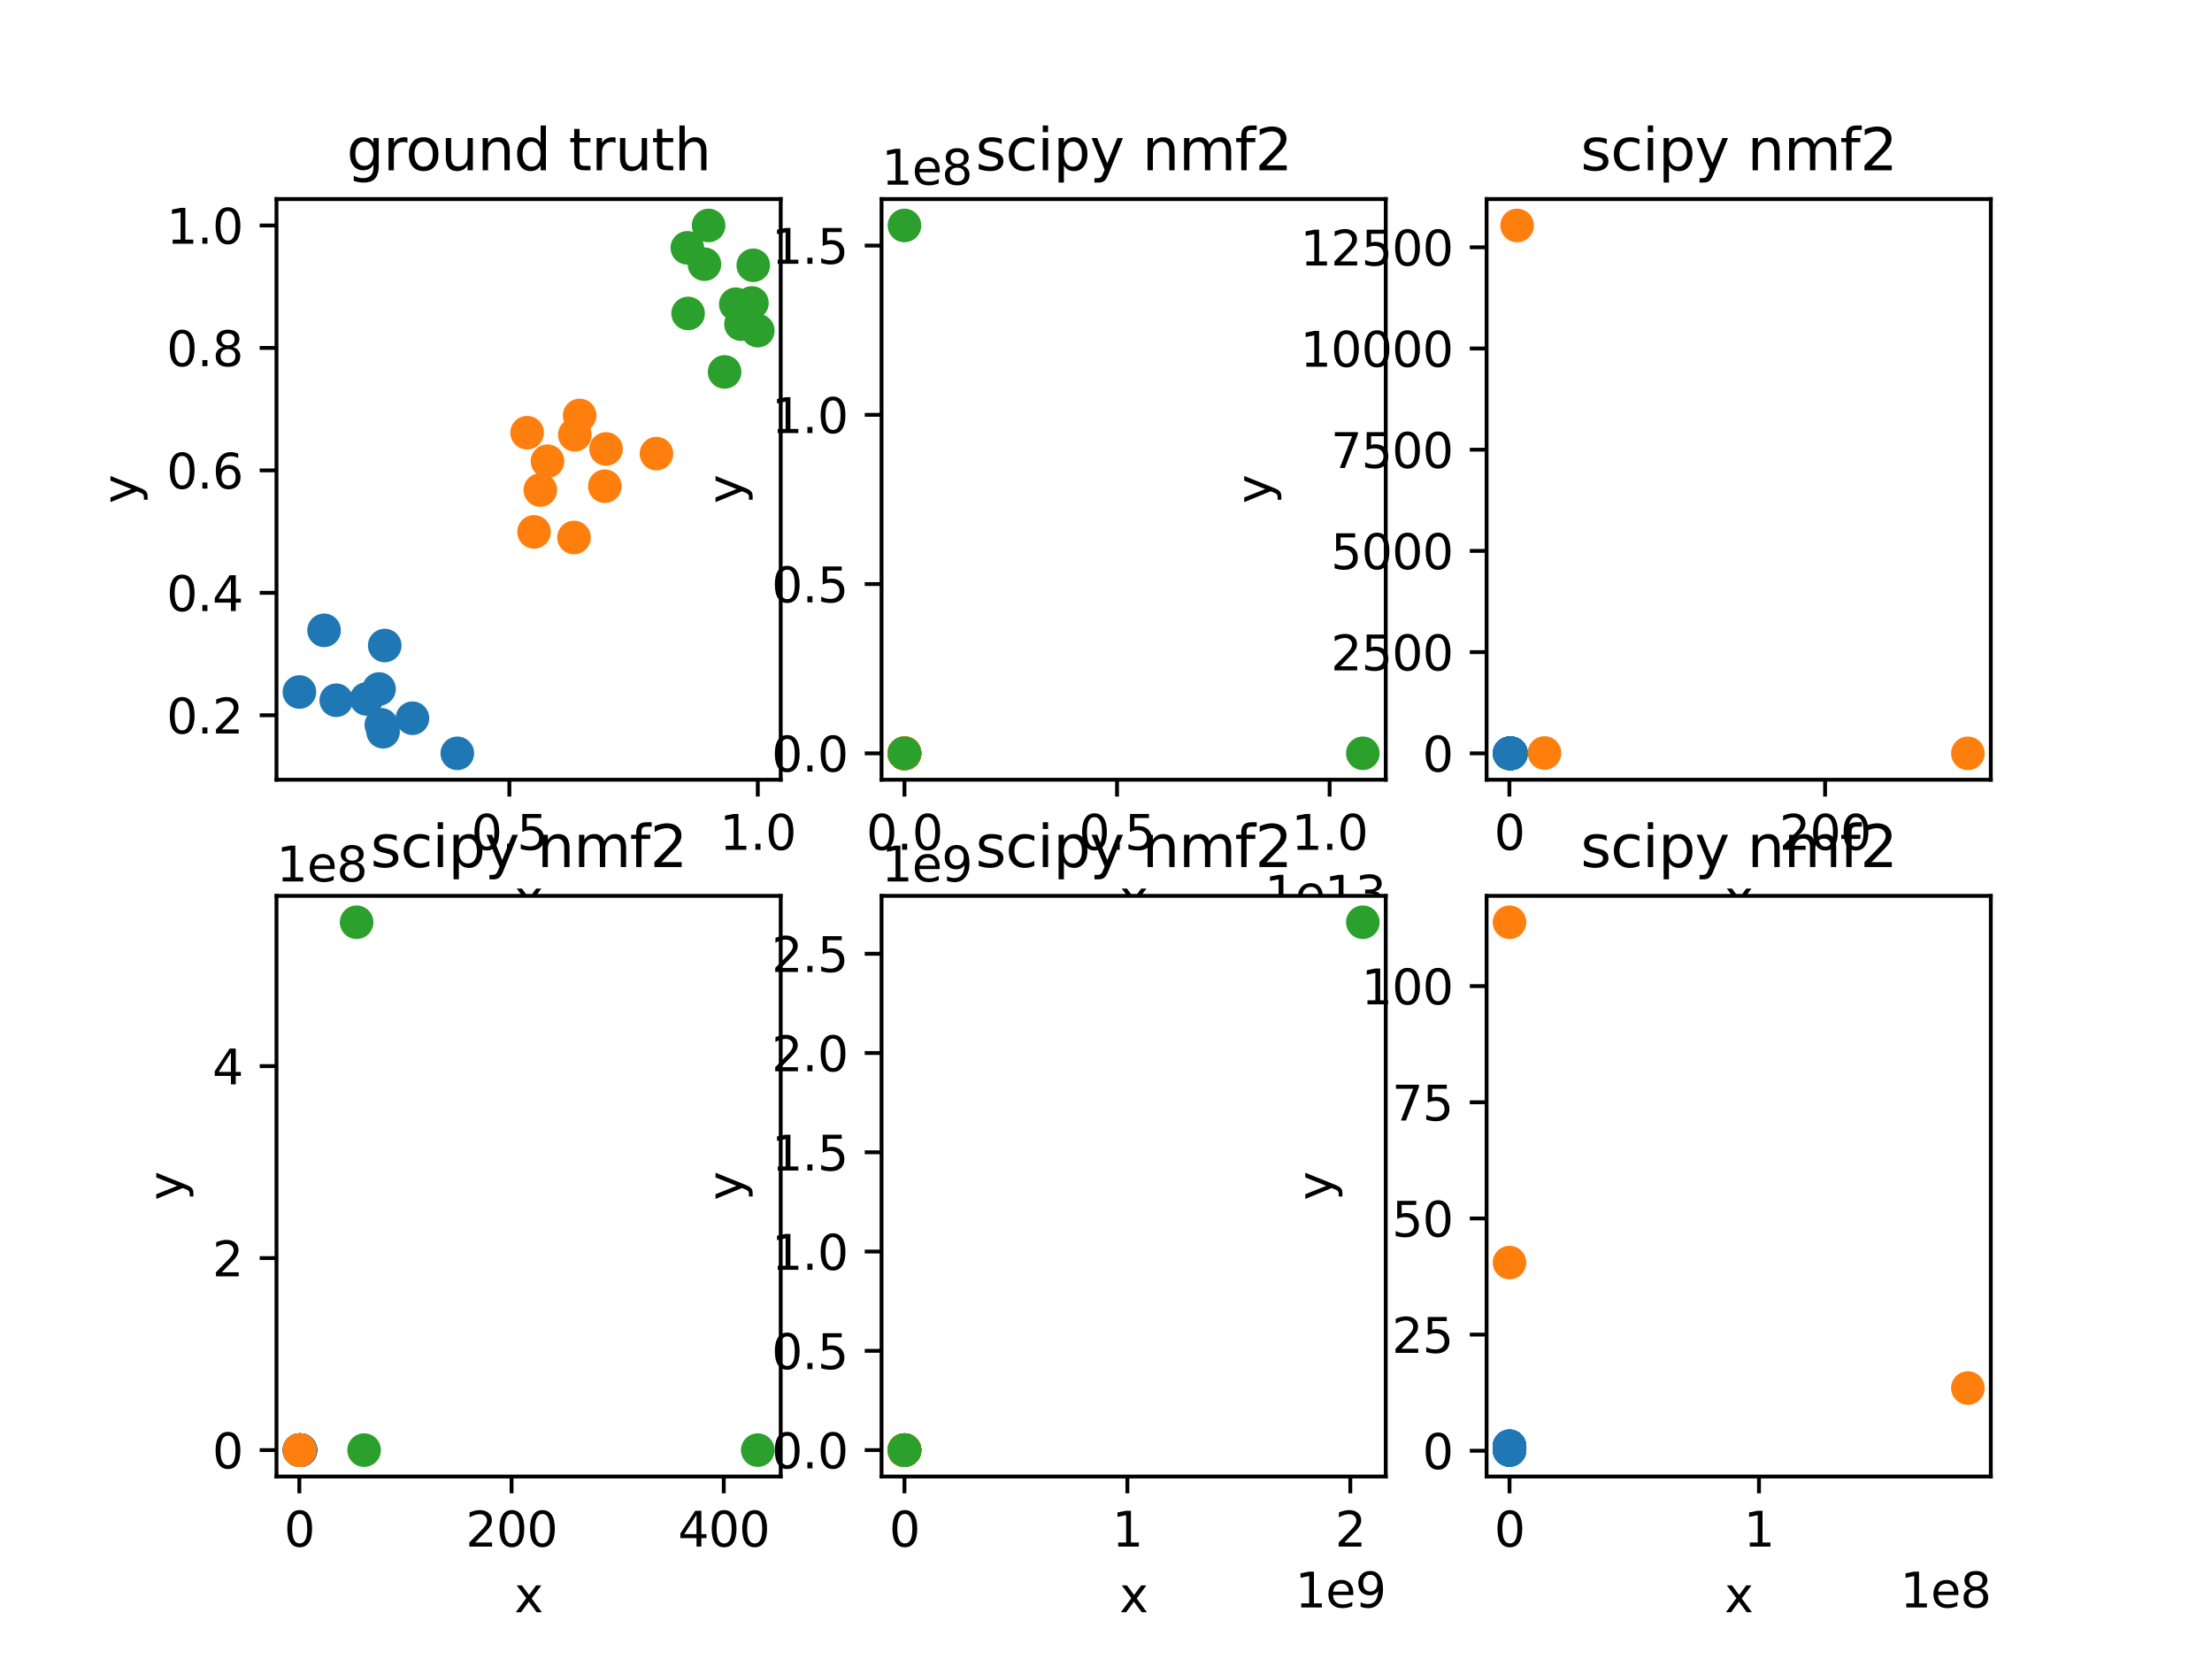 <?xml version="1.0" encoding="utf-8" standalone="no"?>
<!DOCTYPE svg PUBLIC "-//W3C//DTD SVG 1.1//EN"
  "http://www.w3.org/Graphics/SVG/1.1/DTD/svg11.dtd">
<svg xmlns:xlink="http://www.w3.org/1999/xlink" width="460.8pt" height="345.6pt" viewBox="0 0 460.8 345.6" xmlns="http://www.w3.org/2000/svg" version="1.1">
 <defs>
  <style type="text/css">*{stroke-linejoin: round; stroke-linecap: butt}</style>
 </defs>
 <g id="figure_1">
  <g id="patch_1">
   <path d="M 0 345.6 
L 460.8 345.6 
L 460.8 0 
L 0 0 
z
" style="fill: #ffffff"/>
  </g>
  <g id="axes_1">
   <g id="patch_2">
    <path d="M 57.6 162.432 
L 162.635 162.432 
L 162.635 41.472 
L 57.6 41.472 
z
" style="fill: #ffffff"/>
   </g>
   <g id="PathCollection_1">
    <defs>
     <path id="m5560692ae6" d="M 0 3 
C 0.796 3 1.559 2.684 2.121 2.121 
C 2.684 1.559 3 0.796 3 0 
C 3 -0.796 2.684 -1.559 2.121 -2.121 
C 1.559 -2.684 0.796 -3 0 -3 
C -0.796 -3 -1.559 -2.684 -2.121 -2.121 
C -2.684 -1.559 -3 -0.796 -3 0 
C -3 0.796 -2.684 1.559 -2.121 2.121 
C -1.559 2.684 -0.796 3 0 3 
z
" style="stroke: #1f77b4"/>
    </defs>
    <g clip-path="url(#p31ce9b8af7)">
     <use xlink:href="#m5560692ae6" x="80.146" y="134.475" style="fill: #1f77b4; stroke: #1f77b4"/>
     <use xlink:href="#m5560692ae6" x="95.268" y="156.934" style="fill: #1f77b4; stroke: #1f77b4"/>
     <use xlink:href="#m5560692ae6" x="76.353" y="145.599" style="fill: #1f77b4; stroke: #1f77b4"/>
     <use xlink:href="#m5560692ae6" x="62.374" y="144.157" style="fill: #1f77b4; stroke: #1f77b4"/>
     <use xlink:href="#m5560692ae6" x="79.799" y="152.432" style="fill: #1f77b4; stroke: #1f77b4"/>
     <use xlink:href="#m5560692ae6" x="70.05" y="145.875" style="fill: #1f77b4; stroke: #1f77b4"/>
     <use xlink:href="#m5560692ae6" x="79.438" y="150.999" style="fill: #1f77b4; stroke: #1f77b4"/>
     <use xlink:href="#m5560692ae6" x="85.923" y="149.621" style="fill: #1f77b4; stroke: #1f77b4"/>
     <use xlink:href="#m5560692ae6" x="67.513" y="131.309" style="fill: #1f77b4; stroke: #1f77b4"/>
     <use xlink:href="#m5560692ae6" x="78.96" y="143.532" style="fill: #1f77b4; stroke: #1f77b4"/>
    </g>
   </g>
   <g id="PathCollection_2">
    <defs>
     <path id="m5e059a14b0" d="M 0 3 
C 0.796 3 1.559 2.684 2.121 2.121 
C 2.684 1.559 3 0.796 3 0 
C 3 -0.796 2.684 -1.559 2.121 -2.121 
C 1.559 -2.684 0.796 -3 0 -3 
C -0.796 -3 -1.559 -2.684 -2.121 -2.121 
C -2.684 -1.559 -3 -0.796 -3 0 
C -3 0.796 -2.684 1.559 -2.121 2.121 
C -1.559 2.684 -0.796 3 0 3 
z
" style="stroke: #ff7f0e"/>
    </defs>
    <g clip-path="url(#p31ce9b8af7)">
     <use xlink:href="#m5e059a14b0" x="112.561" y="102.084" style="fill: #ff7f0e; stroke: #ff7f0e"/>
     <use xlink:href="#m5e059a14b0" x="120.754" y="86.551" style="fill: #ff7f0e; stroke: #ff7f0e"/>
     <use xlink:href="#m5e059a14b0" x="119.743" y="90.572" style="fill: #ff7f0e; stroke: #ff7f0e"/>
     <use xlink:href="#m5e059a14b0" x="136.75" y="94.497" style="fill: #ff7f0e; stroke: #ff7f0e"/>
     <use xlink:href="#m5e059a14b0" x="109.811" y="90.137" style="fill: #ff7f0e; stroke: #ff7f0e"/>
     <use xlink:href="#m5e059a14b0" x="114.058" y="96.08" style="fill: #ff7f0e; stroke: #ff7f0e"/>
     <use xlink:href="#m5e059a14b0" x="111.255" y="110.804" style="fill: #ff7f0e; stroke: #ff7f0e"/>
     <use xlink:href="#m5e059a14b0" x="126.247" y="93.527" style="fill: #ff7f0e; stroke: #ff7f0e"/>
     <use xlink:href="#m5e059a14b0" x="119.576" y="111.97" style="fill: #ff7f0e; stroke: #ff7f0e"/>
     <use xlink:href="#m5e059a14b0" x="125.999" y="101.288" style="fill: #ff7f0e; stroke: #ff7f0e"/>
    </g>
   </g>
   <g id="PathCollection_3">
    <defs>
     <path id="mdcfcc3839e" d="M 0 3 
C 0.796 3 1.559 2.684 2.121 2.121 
C 2.684 1.559 3 0.796 3 0 
C 3 -0.796 2.684 -1.559 2.121 -2.121 
C 1.559 -2.684 0.796 -3 0 -3 
C -0.796 -3 -1.559 -2.684 -2.121 -2.121 
C -2.684 -1.559 -3 -0.796 -3 0 
C -3 0.796 -2.684 1.559 -2.121 2.121 
C -1.559 2.684 -0.796 3 0 3 
z
" style="stroke: #2ca02c"/>
    </defs>
    <g clip-path="url(#p31ce9b8af7)">
     <use xlink:href="#mdcfcc3839e" x="157.861" y="68.878" style="fill: #2ca02c; stroke: #2ca02c"/>
     <use xlink:href="#mdcfcc3839e" x="156.921" y="55.265" style="fill: #2ca02c; stroke: #2ca02c"/>
     <use xlink:href="#mdcfcc3839e" x="153.278" y="63.375" style="fill: #2ca02c; stroke: #2ca02c"/>
     <use xlink:href="#mdcfcc3839e" x="143.187" y="51.631" style="fill: #2ca02c; stroke: #2ca02c"/>
     <use xlink:href="#mdcfcc3839e" x="146.749" y="55.041" style="fill: #2ca02c; stroke: #2ca02c"/>
     <use xlink:href="#mdcfcc3839e" x="150.949" y="77.481" style="fill: #2ca02c; stroke: #2ca02c"/>
     <use xlink:href="#mdcfcc3839e" x="154.361" y="67.521" style="fill: #2ca02c; stroke: #2ca02c"/>
     <use xlink:href="#mdcfcc3839e" x="147.609" y="46.97" style="fill: #2ca02c; stroke: #2ca02c"/>
     <use xlink:href="#mdcfcc3839e" x="156.64" y="63.11" style="fill: #2ca02c; stroke: #2ca02c"/>
     <use xlink:href="#mdcfcc3839e" x="143.342" y="65.3" style="fill: #2ca02c; stroke: #2ca02c"/>
    </g>
   </g>
   <g id="matplotlib.axis_1">
    <g id="xtick_1">
     <g id="line2d_1">
      <defs>
       <path id="me164c52eca" d="M 0 0 
L 0 3.5 
" style="stroke: #000000; stroke-width: 0.8"/>
      </defs>
      <g>
       <use xlink:href="#me164c52eca" x="106.112" y="162.432" style="stroke: #000000; stroke-width: 0.8"/>
      </g>
     </g>
     <g id="text_1">
      <!-- 0.5 -->
      <g transform="translate(98.16 177.03)scale(0.1 -0.1)">
       <defs>
        <path id="DejaVuSans-30" d="M 2034 4250 
Q 1547 4250 1301 3770 
Q 1056 3291 1056 2328 
Q 1056 1369 1301 889 
Q 1547 409 2034 409 
Q 2525 409 2770 889 
Q 3016 1369 3016 2328 
Q 3016 3291 2770 3770 
Q 2525 4250 2034 4250 
z
M 2034 4750 
Q 2819 4750 3233 4129 
Q 3647 3509 3647 2328 
Q 3647 1150 3233 529 
Q 2819 -91 2034 -91 
Q 1250 -91 836 529 
Q 422 1150 422 2328 
Q 422 3509 836 4129 
Q 1250 4750 2034 4750 
z
" transform="scale(0.016)"/>
        <path id="DejaVuSans-2e" d="M 684 794 
L 1344 794 
L 1344 0 
L 684 0 
L 684 794 
z
" transform="scale(0.016)"/>
        <path id="DejaVuSans-35" d="M 691 4666 
L 3169 4666 
L 3169 4134 
L 1269 4134 
L 1269 2991 
Q 1406 3038 1543 3061 
Q 1681 3084 1819 3084 
Q 2600 3084 3056 2656 
Q 3513 2228 3513 1497 
Q 3513 744 3044 326 
Q 2575 -91 1722 -91 
Q 1428 -91 1123 -41 
Q 819 9 494 109 
L 494 744 
Q 775 591 1075 516 
Q 1375 441 1709 441 
Q 2250 441 2565 725 
Q 2881 1009 2881 1497 
Q 2881 1984 2565 2268 
Q 2250 2553 1709 2553 
Q 1456 2553 1204 2497 
Q 953 2441 691 2322 
L 691 4666 
z
" transform="scale(0.016)"/>
       </defs>
       <use xlink:href="#DejaVuSans-30"/>
       <use xlink:href="#DejaVuSans-2e" x="63.623"/>
       <use xlink:href="#DejaVuSans-35" x="95.41"/>
      </g>
     </g>
    </g>
    <g id="xtick_2">
     <g id="line2d_2">
      <g>
       <use xlink:href="#me164c52eca" x="157.861" y="162.432" style="stroke: #000000; stroke-width: 0.8"/>
      </g>
     </g>
     <g id="text_2">
      <!-- 1.0 -->
      <g transform="translate(149.909 177.03)scale(0.1 -0.1)">
       <defs>
        <path id="DejaVuSans-31" d="M 794 531 
L 1825 531 
L 1825 4091 
L 703 3866 
L 703 4441 
L 1819 4666 
L 2450 4666 
L 2450 531 
L 3481 531 
L 3481 0 
L 794 0 
L 794 531 
z
" transform="scale(0.016)"/>
       </defs>
       <use xlink:href="#DejaVuSans-31"/>
       <use xlink:href="#DejaVuSans-2e" x="63.623"/>
       <use xlink:href="#DejaVuSans-30" x="95.41"/>
      </g>
     </g>
    </g>
    <g id="text_3">
     <!-- x -->
     <g transform="translate(107.158 190.709)scale(0.1 -0.1)">
      <defs>
       <path id="DejaVuSans-78" d="M 3513 3500 
L 2247 1797 
L 3578 0 
L 2900 0 
L 1881 1375 
L 863 0 
L 184 0 
L 1544 1831 
L 300 3500 
L 978 3500 
L 1906 2253 
L 2834 3500 
L 3513 3500 
z
" transform="scale(0.016)"/>
      </defs>
      <use xlink:href="#DejaVuSans-78"/>
     </g>
    </g>
   </g>
   <g id="matplotlib.axis_2">
    <g id="ytick_1">
     <g id="line2d_3">
      <defs>
       <path id="mb1db9de02f" d="M 0 0 
L -3.5 0 
" style="stroke: #000000; stroke-width: 0.8"/>
      </defs>
      <g>
       <use xlink:href="#mb1db9de02f" x="57.6" y="149.002" style="stroke: #000000; stroke-width: 0.8"/>
      </g>
     </g>
     <g id="text_4">
      <!-- 0.2 -->
      <g transform="translate(34.697 152.801)scale(0.1 -0.1)">
       <defs>
        <path id="DejaVuSans-32" d="M 1228 531 
L 3431 531 
L 3431 0 
L 469 0 
L 469 531 
Q 828 903 1448 1529 
Q 2069 2156 2228 2338 
Q 2531 2678 2651 2914 
Q 2772 3150 2772 3378 
Q 2772 3750 2511 3984 
Q 2250 4219 1831 4219 
Q 1534 4219 1204 4116 
Q 875 4013 500 3803 
L 500 4441 
Q 881 4594 1212 4672 
Q 1544 4750 1819 4750 
Q 2544 4750 2975 4387 
Q 3406 4025 3406 3419 
Q 3406 3131 3298 2873 
Q 3191 2616 2906 2266 
Q 2828 2175 2409 1742 
Q 1991 1309 1228 531 
z
" transform="scale(0.016)"/>
       </defs>
       <use xlink:href="#DejaVuSans-30"/>
       <use xlink:href="#DejaVuSans-2e" x="63.623"/>
       <use xlink:href="#DejaVuSans-32" x="95.41"/>
      </g>
     </g>
    </g>
    <g id="ytick_2">
     <g id="line2d_4">
      <g>
       <use xlink:href="#mb1db9de02f" x="57.6" y="123.494" style="stroke: #000000; stroke-width: 0.8"/>
      </g>
     </g>
     <g id="text_5">
      <!-- 0.4 -->
      <g transform="translate(34.697 127.293)scale(0.1 -0.1)">
       <defs>
        <path id="DejaVuSans-34" d="M 2419 4116 
L 825 1625 
L 2419 1625 
L 2419 4116 
z
M 2253 4666 
L 3047 4666 
L 3047 1625 
L 3713 1625 
L 3713 1100 
L 3047 1100 
L 3047 0 
L 2419 0 
L 2419 1100 
L 313 1100 
L 313 1709 
L 2253 4666 
z
" transform="scale(0.016)"/>
       </defs>
       <use xlink:href="#DejaVuSans-30"/>
       <use xlink:href="#DejaVuSans-2e" x="63.623"/>
       <use xlink:href="#DejaVuSans-34" x="95.41"/>
      </g>
     </g>
    </g>
    <g id="ytick_3">
     <g id="line2d_5">
      <g>
       <use xlink:href="#mb1db9de02f" x="57.6" y="97.986" style="stroke: #000000; stroke-width: 0.8"/>
      </g>
     </g>
     <g id="text_6">
      <!-- 0.6 -->
      <g transform="translate(34.697 101.785)scale(0.1 -0.1)">
       <defs>
        <path id="DejaVuSans-36" d="M 2113 2584 
Q 1688 2584 1439 2293 
Q 1191 2003 1191 1497 
Q 1191 994 1439 701 
Q 1688 409 2113 409 
Q 2538 409 2786 701 
Q 3034 994 3034 1497 
Q 3034 2003 2786 2293 
Q 2538 2584 2113 2584 
z
M 3366 4563 
L 3366 3988 
Q 3128 4100 2886 4159 
Q 2644 4219 2406 4219 
Q 1781 4219 1451 3797 
Q 1122 3375 1075 2522 
Q 1259 2794 1537 2939 
Q 1816 3084 2150 3084 
Q 2853 3084 3261 2657 
Q 3669 2231 3669 1497 
Q 3669 778 3244 343 
Q 2819 -91 2113 -91 
Q 1303 -91 875 529 
Q 447 1150 447 2328 
Q 447 3434 972 4092 
Q 1497 4750 2381 4750 
Q 2619 4750 2861 4703 
Q 3103 4656 3366 4563 
z
" transform="scale(0.016)"/>
       </defs>
       <use xlink:href="#DejaVuSans-30"/>
       <use xlink:href="#DejaVuSans-2e" x="63.623"/>
       <use xlink:href="#DejaVuSans-36" x="95.41"/>
      </g>
     </g>
    </g>
    <g id="ytick_4">
     <g id="line2d_6">
      <g>
       <use xlink:href="#mb1db9de02f" x="57.6" y="72.478" style="stroke: #000000; stroke-width: 0.8"/>
      </g>
     </g>
     <g id="text_7">
      <!-- 0.8 -->
      <g transform="translate(34.697 76.277)scale(0.1 -0.1)">
       <defs>
        <path id="DejaVuSans-38" d="M 2034 2216 
Q 1584 2216 1326 1975 
Q 1069 1734 1069 1313 
Q 1069 891 1326 650 
Q 1584 409 2034 409 
Q 2484 409 2743 651 
Q 3003 894 3003 1313 
Q 3003 1734 2745 1975 
Q 2488 2216 2034 2216 
z
M 1403 2484 
Q 997 2584 770 2862 
Q 544 3141 544 3541 
Q 544 4100 942 4425 
Q 1341 4750 2034 4750 
Q 2731 4750 3128 4425 
Q 3525 4100 3525 3541 
Q 3525 3141 3298 2862 
Q 3072 2584 2669 2484 
Q 3125 2378 3379 2068 
Q 3634 1759 3634 1313 
Q 3634 634 3220 271 
Q 2806 -91 2034 -91 
Q 1263 -91 848 271 
Q 434 634 434 1313 
Q 434 1759 690 2068 
Q 947 2378 1403 2484 
z
M 1172 3481 
Q 1172 3119 1398 2916 
Q 1625 2713 2034 2713 
Q 2441 2713 2670 2916 
Q 2900 3119 2900 3481 
Q 2900 3844 2670 4047 
Q 2441 4250 2034 4250 
Q 1625 4250 1398 4047 
Q 1172 3844 1172 3481 
z
" transform="scale(0.016)"/>
       </defs>
       <use xlink:href="#DejaVuSans-30"/>
       <use xlink:href="#DejaVuSans-2e" x="63.623"/>
       <use xlink:href="#DejaVuSans-38" x="95.41"/>
      </g>
     </g>
    </g>
    <g id="ytick_5">
     <g id="line2d_7">
      <g>
       <use xlink:href="#mb1db9de02f" x="57.6" y="46.97" style="stroke: #000000; stroke-width: 0.8"/>
      </g>
     </g>
     <g id="text_8">
      <!-- 1.0 -->
      <g transform="translate(34.697 50.769)scale(0.1 -0.1)">
       <use xlink:href="#DejaVuSans-31"/>
       <use xlink:href="#DejaVuSans-2e" x="63.623"/>
       <use xlink:href="#DejaVuSans-30" x="95.41"/>
      </g>
     </g>
    </g>
    <g id="text_9">
     <!-- y -->
     <g transform="translate(28.617 104.911)rotate(-90)scale(0.1 -0.1)">
      <defs>
       <path id="DejaVuSans-79" d="M 2059 -325 
Q 1816 -950 1584 -1140 
Q 1353 -1331 966 -1331 
L 506 -1331 
L 506 -850 
L 844 -850 
Q 1081 -850 1212 -737 
Q 1344 -625 1503 -206 
L 1606 56 
L 191 3500 
L 800 3500 
L 1894 763 
L 2988 3500 
L 3597 3500 
L 2059 -325 
z
" transform="scale(0.016)"/>
      </defs>
      <use xlink:href="#DejaVuSans-79"/>
     </g>
    </g>
   </g>
   <g id="patch_3">
    <path d="M 57.6 162.432 
L 57.6 41.472 
" style="fill: none; stroke: #000000; stroke-width: 0.8; stroke-linejoin: miter; stroke-linecap: square"/>
   </g>
   <g id="patch_4">
    <path d="M 162.635 162.432 
L 162.635 41.472 
" style="fill: none; stroke: #000000; stroke-width: 0.8; stroke-linejoin: miter; stroke-linecap: square"/>
   </g>
   <g id="patch_5">
    <path d="M 57.6 162.432 
L 162.635 162.432 
" style="fill: none; stroke: #000000; stroke-width: 0.8; stroke-linejoin: miter; stroke-linecap: square"/>
   </g>
   <g id="patch_6">
    <path d="M 57.6 41.472 
L 162.635 41.472 
" style="fill: none; stroke: #000000; stroke-width: 0.8; stroke-linejoin: miter; stroke-linecap: square"/>
   </g>
   <g id="text_10">
    <!-- ground truth -->
    <g transform="translate(72.209 35.472)scale(0.12 -0.12)">
     <defs>
      <path id="DejaVuSans-67" d="M 2906 1791 
Q 2906 2416 2648 2759 
Q 2391 3103 1925 3103 
Q 1463 3103 1205 2759 
Q 947 2416 947 1791 
Q 947 1169 1205 825 
Q 1463 481 1925 481 
Q 2391 481 2648 825 
Q 2906 1169 2906 1791 
z
M 3481 434 
Q 3481 -459 3084 -895 
Q 2688 -1331 1869 -1331 
Q 1566 -1331 1297 -1286 
Q 1028 -1241 775 -1147 
L 775 -588 
Q 1028 -725 1275 -790 
Q 1522 -856 1778 -856 
Q 2344 -856 2625 -561 
Q 2906 -266 2906 331 
L 2906 616 
Q 2728 306 2450 153 
Q 2172 0 1784 0 
Q 1141 0 747 490 
Q 353 981 353 1791 
Q 353 2603 747 3093 
Q 1141 3584 1784 3584 
Q 2172 3584 2450 3431 
Q 2728 3278 2906 2969 
L 2906 3500 
L 3481 3500 
L 3481 434 
z
" transform="scale(0.016)"/>
      <path id="DejaVuSans-72" d="M 2631 2963 
Q 2534 3019 2420 3045 
Q 2306 3072 2169 3072 
Q 1681 3072 1420 2755 
Q 1159 2438 1159 1844 
L 1159 0 
L 581 0 
L 581 3500 
L 1159 3500 
L 1159 2956 
Q 1341 3275 1631 3429 
Q 1922 3584 2338 3584 
Q 2397 3584 2469 3576 
Q 2541 3569 2628 3553 
L 2631 2963 
z
" transform="scale(0.016)"/>
      <path id="DejaVuSans-6f" d="M 1959 3097 
Q 1497 3097 1228 2736 
Q 959 2375 959 1747 
Q 959 1119 1226 758 
Q 1494 397 1959 397 
Q 2419 397 2687 759 
Q 2956 1122 2956 1747 
Q 2956 2369 2687 2733 
Q 2419 3097 1959 3097 
z
M 1959 3584 
Q 2709 3584 3137 3096 
Q 3566 2609 3566 1747 
Q 3566 888 3137 398 
Q 2709 -91 1959 -91 
Q 1206 -91 779 398 
Q 353 888 353 1747 
Q 353 2609 779 3096 
Q 1206 3584 1959 3584 
z
" transform="scale(0.016)"/>
      <path id="DejaVuSans-75" d="M 544 1381 
L 544 3500 
L 1119 3500 
L 1119 1403 
Q 1119 906 1312 657 
Q 1506 409 1894 409 
Q 2359 409 2629 706 
Q 2900 1003 2900 1516 
L 2900 3500 
L 3475 3500 
L 3475 0 
L 2900 0 
L 2900 538 
Q 2691 219 2414 64 
Q 2138 -91 1772 -91 
Q 1169 -91 856 284 
Q 544 659 544 1381 
z
M 1991 3584 
L 1991 3584 
z
" transform="scale(0.016)"/>
      <path id="DejaVuSans-6e" d="M 3513 2113 
L 3513 0 
L 2938 0 
L 2938 2094 
Q 2938 2591 2744 2837 
Q 2550 3084 2163 3084 
Q 1697 3084 1428 2787 
Q 1159 2491 1159 1978 
L 1159 0 
L 581 0 
L 581 3500 
L 1159 3500 
L 1159 2956 
Q 1366 3272 1645 3428 
Q 1925 3584 2291 3584 
Q 2894 3584 3203 3211 
Q 3513 2838 3513 2113 
z
" transform="scale(0.016)"/>
      <path id="DejaVuSans-64" d="M 2906 2969 
L 2906 4863 
L 3481 4863 
L 3481 0 
L 2906 0 
L 2906 525 
Q 2725 213 2448 61 
Q 2172 -91 1784 -91 
Q 1150 -91 751 415 
Q 353 922 353 1747 
Q 353 2572 751 3078 
Q 1150 3584 1784 3584 
Q 2172 3584 2448 3432 
Q 2725 3281 2906 2969 
z
M 947 1747 
Q 947 1113 1208 752 
Q 1469 391 1925 391 
Q 2381 391 2643 752 
Q 2906 1113 2906 1747 
Q 2906 2381 2643 2742 
Q 2381 3103 1925 3103 
Q 1469 3103 1208 2742 
Q 947 2381 947 1747 
z
" transform="scale(0.016)"/>
      <path id="DejaVuSans-20" transform="scale(0.016)"/>
      <path id="DejaVuSans-74" d="M 1172 4494 
L 1172 3500 
L 2356 3500 
L 2356 3053 
L 1172 3053 
L 1172 1153 
Q 1172 725 1289 603 
Q 1406 481 1766 481 
L 2356 481 
L 2356 0 
L 1766 0 
Q 1100 0 847 248 
Q 594 497 594 1153 
L 594 3053 
L 172 3053 
L 172 3500 
L 594 3500 
L 594 4494 
L 1172 4494 
z
" transform="scale(0.016)"/>
      <path id="DejaVuSans-68" d="M 3513 2113 
L 3513 0 
L 2938 0 
L 2938 2094 
Q 2938 2591 2744 2837 
Q 2550 3084 2163 3084 
Q 1697 3084 1428 2787 
Q 1159 2491 1159 1978 
L 1159 0 
L 581 0 
L 581 4863 
L 1159 4863 
L 1159 2956 
Q 1366 3272 1645 3428 
Q 1925 3584 2291 3584 
Q 2894 3584 3203 3211 
Q 3513 2838 3513 2113 
z
" transform="scale(0.016)"/>
     </defs>
     <use xlink:href="#DejaVuSans-67"/>
     <use xlink:href="#DejaVuSans-72" x="63.477"/>
     <use xlink:href="#DejaVuSans-6f" x="102.34"/>
     <use xlink:href="#DejaVuSans-75" x="163.521"/>
     <use xlink:href="#DejaVuSans-6e" x="226.9"/>
     <use xlink:href="#DejaVuSans-64" x="290.279"/>
     <use xlink:href="#DejaVuSans-20" x="353.756"/>
     <use xlink:href="#DejaVuSans-74" x="385.543"/>
     <use xlink:href="#DejaVuSans-72" x="424.752"/>
     <use xlink:href="#DejaVuSans-75" x="465.865"/>
     <use xlink:href="#DejaVuSans-74" x="529.244"/>
     <use xlink:href="#DejaVuSans-68" x="568.453"/>
    </g>
   </g>
  </g>
  <g id="axes_2">
   <g id="patch_7">
    <path d="M 183.642 162.432 
L 288.678 162.432 
L 288.678 41.472 
L 183.642 41.472 
z
" style="fill: #ffffff"/>
   </g>
   <g id="PathCollection_4">
    <g clip-path="url(#pfbfabe1ce9)">
     <use xlink:href="#m5560692ae6" x="188.417" y="156.934" style="fill: #1f77b4; stroke: #1f77b4"/>
     <use xlink:href="#m5560692ae6" x="188.417" y="156.934" style="fill: #1f77b4; stroke: #1f77b4"/>
     <use xlink:href="#m5560692ae6" x="188.417" y="156.934" style="fill: #1f77b4; stroke: #1f77b4"/>
     <use xlink:href="#m5560692ae6" x="188.417" y="156.934" style="fill: #1f77b4; stroke: #1f77b4"/>
     <use xlink:href="#m5560692ae6" x="188.417" y="156.934" style="fill: #1f77b4; stroke: #1f77b4"/>
     <use xlink:href="#m5560692ae6" x="188.417" y="156.934" style="fill: #1f77b4; stroke: #1f77b4"/>
     <use xlink:href="#m5560692ae6" x="188.417" y="156.934" style="fill: #1f77b4; stroke: #1f77b4"/>
     <use xlink:href="#m5560692ae6" x="188.417" y="156.934" style="fill: #1f77b4; stroke: #1f77b4"/>
     <use xlink:href="#m5560692ae6" x="188.417" y="156.934" style="fill: #1f77b4; stroke: #1f77b4"/>
     <use xlink:href="#m5560692ae6" x="188.417" y="156.934" style="fill: #1f77b4; stroke: #1f77b4"/>
     <use xlink:href="#m5560692ae6" x="188.417" y="156.934" style="fill: #1f77b4; stroke: #1f77b4"/>
     <use xlink:href="#m5560692ae6" x="188.417" y="156.934" style="fill: #1f77b4; stroke: #1f77b4"/>
     <use xlink:href="#m5560692ae6" x="188.417" y="156.934" style="fill: #1f77b4; stroke: #1f77b4"/>
     <use xlink:href="#m5560692ae6" x="188.417" y="156.934" style="fill: #1f77b4; stroke: #1f77b4"/>
     <use xlink:href="#m5560692ae6" x="188.417" y="156.934" style="fill: #1f77b4; stroke: #1f77b4"/>
     <use xlink:href="#m5560692ae6" x="188.417" y="156.934" style="fill: #1f77b4; stroke: #1f77b4"/>
     <use xlink:href="#m5560692ae6" x="188.417" y="156.934" style="fill: #1f77b4; stroke: #1f77b4"/>
     <use xlink:href="#m5560692ae6" x="188.417" y="156.934" style="fill: #1f77b4; stroke: #1f77b4"/>
    </g>
   </g>
   <g id="PathCollection_5">
    <g clip-path="url(#pfbfabe1ce9)">
     <use xlink:href="#m5e059a14b0" x="188.417" y="156.934" style="fill: #ff7f0e; stroke: #ff7f0e"/>
     <use xlink:href="#m5e059a14b0" x="188.417" y="156.934" style="fill: #ff7f0e; stroke: #ff7f0e"/>
     <use xlink:href="#m5e059a14b0" x="188.417" y="156.934" style="fill: #ff7f0e; stroke: #ff7f0e"/>
     <use xlink:href="#m5e059a14b0" x="188.417" y="156.934" style="fill: #ff7f0e; stroke: #ff7f0e"/>
     <use xlink:href="#m5e059a14b0" x="188.417" y="156.934" style="fill: #ff7f0e; stroke: #ff7f0e"/>
     <use xlink:href="#m5e059a14b0" x="188.417" y="156.934" style="fill: #ff7f0e; stroke: #ff7f0e"/>
     <use xlink:href="#m5e059a14b0" x="188.417" y="156.934" style="fill: #ff7f0e; stroke: #ff7f0e"/>
     <use xlink:href="#m5e059a14b0" x="188.417" y="156.934" style="fill: #ff7f0e; stroke: #ff7f0e"/>
     <use xlink:href="#m5e059a14b0" x="188.417" y="156.934" style="fill: #ff7f0e; stroke: #ff7f0e"/>
     <use xlink:href="#m5e059a14b0" x="188.417" y="156.934" style="fill: #ff7f0e; stroke: #ff7f0e"/>
     <use xlink:href="#m5e059a14b0" x="188.417" y="156.934" style="fill: #ff7f0e; stroke: #ff7f0e"/>
     <use xlink:href="#m5e059a14b0" x="188.417" y="156.934" style="fill: #ff7f0e; stroke: #ff7f0e"/>
    </g>
   </g>
   <g id="PathCollection_6">
    <g clip-path="url(#pfbfabe1ce9)">
     <use xlink:href="#mdcfcc3839e" x="283.903" y="156.924" style="fill: #2ca02c; stroke: #2ca02c"/>
     <use xlink:href="#mdcfcc3839e" x="188.417" y="156.934" style="fill: #2ca02c; stroke: #2ca02c"/>
     <use xlink:href="#mdcfcc3839e" x="188.417" y="46.97" style="fill: #2ca02c; stroke: #2ca02c"/>
    </g>
   </g>
   <g id="matplotlib.axis_3">
    <g id="xtick_3">
     <g id="line2d_8">
      <g>
       <use xlink:href="#me164c52eca" x="188.417" y="162.432" style="stroke: #000000; stroke-width: 0.8"/>
      </g>
     </g>
     <g id="text_11">
      <!-- 0.0 -->
      <g transform="translate(180.465 177.03)scale(0.1 -0.1)">
       <use xlink:href="#DejaVuSans-30"/>
       <use xlink:href="#DejaVuSans-2e" x="63.623"/>
       <use xlink:href="#DejaVuSans-30" x="95.41"/>
      </g>
     </g>
    </g>
    <g id="xtick_4">
     <g id="line2d_9">
      <g>
       <use xlink:href="#me164c52eca" x="232.699" y="162.432" style="stroke: #000000; stroke-width: 0.8"/>
      </g>
     </g>
     <g id="text_12">
      <!-- 0.5 -->
      <g transform="translate(224.747 177.03)scale(0.1 -0.1)">
       <use xlink:href="#DejaVuSans-30"/>
       <use xlink:href="#DejaVuSans-2e" x="63.623"/>
       <use xlink:href="#DejaVuSans-35" x="95.41"/>
      </g>
     </g>
    </g>
    <g id="xtick_5">
     <g id="line2d_10">
      <g>
       <use xlink:href="#me164c52eca" x="276.981" y="162.432" style="stroke: #000000; stroke-width: 0.8"/>
      </g>
     </g>
     <g id="text_13">
      <!-- 1.0 -->
      <g transform="translate(269.029 177.03)scale(0.1 -0.1)">
       <use xlink:href="#DejaVuSans-31"/>
       <use xlink:href="#DejaVuSans-2e" x="63.623"/>
       <use xlink:href="#DejaVuSans-30" x="95.41"/>
      </g>
     </g>
    </g>
    <g id="text_14">
     <!-- x -->
     <g transform="translate(233.201 190.709)scale(0.1 -0.1)">
      <use xlink:href="#DejaVuSans-78"/>
     </g>
    </g>
    <g id="text_15">
     <!-- 1e13 -->
     <g transform="translate(263.437 189.709)scale(0.1 -0.1)">
      <defs>
       <path id="DejaVuSans-65" d="M 3597 1894 
L 3597 1613 
L 953 1613 
Q 991 1019 1311 708 
Q 1631 397 2203 397 
Q 2534 397 2845 478 
Q 3156 559 3463 722 
L 3463 178 
Q 3153 47 2828 -22 
Q 2503 -91 2169 -91 
Q 1331 -91 842 396 
Q 353 884 353 1716 
Q 353 2575 817 3079 
Q 1281 3584 2069 3584 
Q 2775 3584 3186 3129 
Q 3597 2675 3597 1894 
z
M 3022 2063 
Q 3016 2534 2758 2815 
Q 2500 3097 2075 3097 
Q 1594 3097 1305 2825 
Q 1016 2553 972 2059 
L 3022 2063 
z
" transform="scale(0.016)"/>
       <path id="DejaVuSans-33" d="M 2597 2516 
Q 3050 2419 3304 2112 
Q 3559 1806 3559 1356 
Q 3559 666 3084 287 
Q 2609 -91 1734 -91 
Q 1441 -91 1130 -33 
Q 819 25 488 141 
L 488 750 
Q 750 597 1062 519 
Q 1375 441 1716 441 
Q 2309 441 2620 675 
Q 2931 909 2931 1356 
Q 2931 1769 2642 2001 
Q 2353 2234 1838 2234 
L 1294 2234 
L 1294 2753 
L 1863 2753 
Q 2328 2753 2575 2939 
Q 2822 3125 2822 3475 
Q 2822 3834 2567 4026 
Q 2313 4219 1838 4219 
Q 1578 4219 1281 4162 
Q 984 4106 628 3988 
L 628 4550 
Q 988 4650 1302 4700 
Q 1616 4750 1894 4750 
Q 2613 4750 3031 4423 
Q 3450 4097 3450 3541 
Q 3450 3153 3228 2886 
Q 3006 2619 2597 2516 
z
" transform="scale(0.016)"/>
      </defs>
      <use xlink:href="#DejaVuSans-31"/>
      <use xlink:href="#DejaVuSans-65" x="63.623"/>
      <use xlink:href="#DejaVuSans-31" x="125.146"/>
      <use xlink:href="#DejaVuSans-33" x="188.77"/>
     </g>
    </g>
   </g>
   <g id="matplotlib.axis_4">
    <g id="ytick_6">
     <g id="line2d_11">
      <g>
       <use xlink:href="#mb1db9de02f" x="183.642" y="156.934" style="stroke: #000000; stroke-width: 0.8"/>
      </g>
     </g>
     <g id="text_16">
      <!-- 0.0 -->
      <g transform="translate(160.739 160.733)scale(0.1 -0.1)">
       <use xlink:href="#DejaVuSans-30"/>
       <use xlink:href="#DejaVuSans-2e" x="63.623"/>
       <use xlink:href="#DejaVuSans-30" x="95.41"/>
      </g>
     </g>
    </g>
    <g id="ytick_7">
     <g id="line2d_12">
      <g>
       <use xlink:href="#mb1db9de02f" x="183.642" y="121.674" style="stroke: #000000; stroke-width: 0.8"/>
      </g>
     </g>
     <g id="text_17">
      <!-- 0.5 -->
      <g transform="translate(160.739 125.474)scale(0.1 -0.1)">
       <use xlink:href="#DejaVuSans-30"/>
       <use xlink:href="#DejaVuSans-2e" x="63.623"/>
       <use xlink:href="#DejaVuSans-35" x="95.41"/>
      </g>
     </g>
    </g>
    <g id="ytick_8">
     <g id="line2d_13">
      <g>
       <use xlink:href="#mb1db9de02f" x="183.642" y="86.415" style="stroke: #000000; stroke-width: 0.8"/>
      </g>
     </g>
     <g id="text_18">
      <!-- 1.0 -->
      <g transform="translate(160.739 90.214)scale(0.1 -0.1)">
       <use xlink:href="#DejaVuSans-31"/>
       <use xlink:href="#DejaVuSans-2e" x="63.623"/>
       <use xlink:href="#DejaVuSans-30" x="95.41"/>
      </g>
     </g>
    </g>
    <g id="ytick_9">
     <g id="line2d_14">
      <g>
       <use xlink:href="#mb1db9de02f" x="183.642" y="51.156" style="stroke: #000000; stroke-width: 0.8"/>
      </g>
     </g>
     <g id="text_19">
      <!-- 1.5 -->
      <g transform="translate(160.739 54.955)scale(0.1 -0.1)">
       <use xlink:href="#DejaVuSans-31"/>
       <use xlink:href="#DejaVuSans-2e" x="63.623"/>
       <use xlink:href="#DejaVuSans-35" x="95.41"/>
      </g>
     </g>
    </g>
    <g id="text_20">
     <!-- y -->
     <g transform="translate(154.66 104.911)rotate(-90)scale(0.1 -0.1)">
      <use xlink:href="#DejaVuSans-79"/>
     </g>
    </g>
    <g id="text_21">
     <!-- 1e8 -->
     <g transform="translate(183.642 38.472)scale(0.1 -0.1)">
      <use xlink:href="#DejaVuSans-31"/>
      <use xlink:href="#DejaVuSans-65" x="63.623"/>
      <use xlink:href="#DejaVuSans-38" x="125.146"/>
     </g>
    </g>
   </g>
   <g id="patch_8">
    <path d="M 183.642 162.432 
L 183.642 41.472 
" style="fill: none; stroke: #000000; stroke-width: 0.8; stroke-linejoin: miter; stroke-linecap: square"/>
   </g>
   <g id="patch_9">
    <path d="M 288.678 162.432 
L 288.678 41.472 
" style="fill: none; stroke: #000000; stroke-width: 0.8; stroke-linejoin: miter; stroke-linecap: square"/>
   </g>
   <g id="patch_10">
    <path d="M 183.642 162.432 
L 288.678 162.432 
" style="fill: none; stroke: #000000; stroke-width: 0.8; stroke-linejoin: miter; stroke-linecap: square"/>
   </g>
   <g id="patch_11">
    <path d="M 183.642 41.472 
L 288.678 41.472 
" style="fill: none; stroke: #000000; stroke-width: 0.8; stroke-linejoin: miter; stroke-linecap: square"/>
   </g>
   <g id="text_22">
    <!-- scipy nmf2 -->
    <g transform="translate(203.225 35.472)scale(0.12 -0.12)">
     <defs>
      <path id="DejaVuSans-73" d="M 2834 3397 
L 2834 2853 
Q 2591 2978 2328 3040 
Q 2066 3103 1784 3103 
Q 1356 3103 1142 2972 
Q 928 2841 928 2578 
Q 928 2378 1081 2264 
Q 1234 2150 1697 2047 
L 1894 2003 
Q 2506 1872 2764 1633 
Q 3022 1394 3022 966 
Q 3022 478 2636 193 
Q 2250 -91 1575 -91 
Q 1294 -91 989 -36 
Q 684 19 347 128 
L 347 722 
Q 666 556 975 473 
Q 1284 391 1588 391 
Q 1994 391 2212 530 
Q 2431 669 2431 922 
Q 2431 1156 2273 1281 
Q 2116 1406 1581 1522 
L 1381 1569 
Q 847 1681 609 1914 
Q 372 2147 372 2553 
Q 372 3047 722 3315 
Q 1072 3584 1716 3584 
Q 2034 3584 2315 3537 
Q 2597 3491 2834 3397 
z
" transform="scale(0.016)"/>
      <path id="DejaVuSans-63" d="M 3122 3366 
L 3122 2828 
Q 2878 2963 2633 3030 
Q 2388 3097 2138 3097 
Q 1578 3097 1268 2742 
Q 959 2388 959 1747 
Q 959 1106 1268 751 
Q 1578 397 2138 397 
Q 2388 397 2633 464 
Q 2878 531 3122 666 
L 3122 134 
Q 2881 22 2623 -34 
Q 2366 -91 2075 -91 
Q 1284 -91 818 406 
Q 353 903 353 1747 
Q 353 2603 823 3093 
Q 1294 3584 2113 3584 
Q 2378 3584 2631 3529 
Q 2884 3475 3122 3366 
z
" transform="scale(0.016)"/>
      <path id="DejaVuSans-69" d="M 603 3500 
L 1178 3500 
L 1178 0 
L 603 0 
L 603 3500 
z
M 603 4863 
L 1178 4863 
L 1178 4134 
L 603 4134 
L 603 4863 
z
" transform="scale(0.016)"/>
      <path id="DejaVuSans-70" d="M 1159 525 
L 1159 -1331 
L 581 -1331 
L 581 3500 
L 1159 3500 
L 1159 2969 
Q 1341 3281 1617 3432 
Q 1894 3584 2278 3584 
Q 2916 3584 3314 3078 
Q 3713 2572 3713 1747 
Q 3713 922 3314 415 
Q 2916 -91 2278 -91 
Q 1894 -91 1617 61 
Q 1341 213 1159 525 
z
M 3116 1747 
Q 3116 2381 2855 2742 
Q 2594 3103 2138 3103 
Q 1681 3103 1420 2742 
Q 1159 2381 1159 1747 
Q 1159 1113 1420 752 
Q 1681 391 2138 391 
Q 2594 391 2855 752 
Q 3116 1113 3116 1747 
z
" transform="scale(0.016)"/>
      <path id="DejaVuSans-6d" d="M 3328 2828 
Q 3544 3216 3844 3400 
Q 4144 3584 4550 3584 
Q 5097 3584 5394 3201 
Q 5691 2819 5691 2113 
L 5691 0 
L 5113 0 
L 5113 2094 
Q 5113 2597 4934 2840 
Q 4756 3084 4391 3084 
Q 3944 3084 3684 2787 
Q 3425 2491 3425 1978 
L 3425 0 
L 2847 0 
L 2847 2094 
Q 2847 2600 2669 2842 
Q 2491 3084 2119 3084 
Q 1678 3084 1418 2786 
Q 1159 2488 1159 1978 
L 1159 0 
L 581 0 
L 581 3500 
L 1159 3500 
L 1159 2956 
Q 1356 3278 1631 3431 
Q 1906 3584 2284 3584 
Q 2666 3584 2933 3390 
Q 3200 3197 3328 2828 
z
" transform="scale(0.016)"/>
      <path id="DejaVuSans-66" d="M 2375 4863 
L 2375 4384 
L 1825 4384 
Q 1516 4384 1395 4259 
Q 1275 4134 1275 3809 
L 1275 3500 
L 2222 3500 
L 2222 3053 
L 1275 3053 
L 1275 0 
L 697 0 
L 697 3053 
L 147 3053 
L 147 3500 
L 697 3500 
L 697 3744 
Q 697 4328 969 4595 
Q 1241 4863 1831 4863 
L 2375 4863 
z
" transform="scale(0.016)"/>
     </defs>
     <use xlink:href="#DejaVuSans-73"/>
     <use xlink:href="#DejaVuSans-63" x="52.1"/>
     <use xlink:href="#DejaVuSans-69" x="107.08"/>
     <use xlink:href="#DejaVuSans-70" x="134.863"/>
     <use xlink:href="#DejaVuSans-79" x="198.34"/>
     <use xlink:href="#DejaVuSans-20" x="257.52"/>
     <use xlink:href="#DejaVuSans-6e" x="289.307"/>
     <use xlink:href="#DejaVuSans-6d" x="352.686"/>
     <use xlink:href="#DejaVuSans-66" x="450.098"/>
     <use xlink:href="#DejaVuSans-32" x="485.303"/>
    </g>
   </g>
  </g>
  <g id="axes_3">
   <g id="patch_12">
    <path d="M 309.685 162.432 
L 414.72 162.432 
L 414.72 41.472 
L 309.685 41.472 
z
" style="fill: #ffffff"/>
   </g>
   <g id="PathCollection_7">
    <g clip-path="url(#p58e86259bf)">
     <use xlink:href="#m5560692ae6" x="314.516" y="156.932" style="fill: #1f77b4; stroke: #1f77b4"/>
     <use xlink:href="#m5560692ae6" x="314.564" y="156.934" style="fill: #1f77b4; stroke: #1f77b4"/>
     <use xlink:href="#m5560692ae6" x="314.503" y="156.933" style="fill: #1f77b4; stroke: #1f77b4"/>
     <use xlink:href="#m5560692ae6" x="314.459" y="156.933" style="fill: #1f77b4; stroke: #1f77b4"/>
     <use xlink:href="#m5560692ae6" x="314.514" y="156.934" style="fill: #1f77b4; stroke: #1f77b4"/>
     <use xlink:href="#m5560692ae6" x="314.483" y="156.933" style="fill: #1f77b4; stroke: #1f77b4"/>
     <use xlink:href="#m5560692ae6" x="314.513" y="156.933" style="fill: #1f77b4; stroke: #1f77b4"/>
     <use xlink:href="#m5560692ae6" x="314.534" y="156.933" style="fill: #1f77b4; stroke: #1f77b4"/>
     <use xlink:href="#m5560692ae6" x="314.475" y="156.932" style="fill: #1f77b4; stroke: #1f77b4"/>
     <use xlink:href="#m5560692ae6" x="314.512" y="156.933" style="fill: #1f77b4; stroke: #1f77b4"/>
     <use xlink:href="#m5560692ae6" x="314.618" y="156.93" style="fill: #1f77b4; stroke: #1f77b4"/>
     <use xlink:href="#m5560692ae6" x="314.645" y="156.929" style="fill: #1f77b4; stroke: #1f77b4"/>
     <use xlink:href="#m5560692ae6" x="314.641" y="156.929" style="fill: #1f77b4; stroke: #1f77b4"/>
     <use xlink:href="#m5560692ae6" x="314.695" y="156.93" style="fill: #1f77b4; stroke: #1f77b4"/>
     <use xlink:href="#m5560692ae6" x="314.61" y="156.929" style="fill: #1f77b4; stroke: #1f77b4"/>
     <use xlink:href="#m5560692ae6" x="314.623" y="156.93" style="fill: #1f77b4; stroke: #1f77b4"/>
     <use xlink:href="#m5560692ae6" x="314.614" y="156.931" style="fill: #1f77b4; stroke: #1f77b4"/>
     <use xlink:href="#m5560692ae6" x="314.662" y="156.93" style="fill: #1f77b4; stroke: #1f77b4"/>
     <use xlink:href="#m5560692ae6" x="314.641" y="156.931" style="fill: #1f77b4; stroke: #1f77b4"/>
     <use xlink:href="#m5560692ae6" x="314.661" y="156.93" style="fill: #1f77b4; stroke: #1f77b4"/>
     <use xlink:href="#m5560692ae6" x="314.762" y="156.928" style="fill: #1f77b4; stroke: #1f77b4"/>
     <use xlink:href="#m5560692ae6" x="314.759" y="156.927" style="fill: #1f77b4; stroke: #1f77b4"/>
     <use xlink:href="#m5560692ae6" x="314.748" y="156.928" style="fill: #1f77b4; stroke: #1f77b4"/>
     <use xlink:href="#m5560692ae6" x="314.716" y="156.927" style="fill: #1f77b4; stroke: #1f77b4"/>
     <use xlink:href="#m5560692ae6" x="314.727" y="156.927" style="fill: #1f77b4; stroke: #1f77b4"/>
     <use xlink:href="#m5560692ae6" x="314.74" y="156.929" style="fill: #1f77b4; stroke: #1f77b4"/>
     <use xlink:href="#m5560692ae6" x="314.751" y="156.928" style="fill: #1f77b4; stroke: #1f77b4"/>
     <use xlink:href="#m5560692ae6" x="314.73" y="156.927" style="fill: #1f77b4; stroke: #1f77b4"/>
     <use xlink:href="#m5560692ae6" x="314.759" y="156.928" style="fill: #1f77b4; stroke: #1f77b4"/>
     <use xlink:href="#m5560692ae6" x="314.716" y="156.928" style="fill: #1f77b4; stroke: #1f77b4"/>
    </g>
   </g>
   <g id="PathCollection_8">
    <g clip-path="url(#p58e86259bf)">
     <use xlink:href="#m5e059a14b0" x="321.746" y="156.861" style="fill: #ff7f0e; stroke: #ff7f0e"/>
     <use xlink:href="#m5e059a14b0" x="316.044" y="46.97" style="fill: #ff7f0e; stroke: #ff7f0e"/>
     <use xlink:href="#m5e059a14b0" x="409.946" y="156.933" style="fill: #ff7f0e; stroke: #ff7f0e"/>
    </g>
   </g>
   <g id="matplotlib.axis_5">
    <g id="xtick_6">
     <g id="line2d_15">
      <g>
       <use xlink:href="#me164c52eca" x="314.434" y="162.432" style="stroke: #000000; stroke-width: 0.8"/>
      </g>
     </g>
     <g id="text_23">
      <!-- 0 -->
      <g transform="translate(311.252 177.03)scale(0.1 -0.1)">
       <use xlink:href="#DejaVuSans-30"/>
      </g>
     </g>
    </g>
    <g id="xtick_7">
     <g id="line2d_16">
      <g>
       <use xlink:href="#me164c52eca" x="380.2" y="162.432" style="stroke: #000000; stroke-width: 0.8"/>
      </g>
     </g>
     <g id="text_24">
      <!-- 200 -->
      <g transform="translate(370.657 177.03)scale(0.1 -0.1)">
       <use xlink:href="#DejaVuSans-32"/>
       <use xlink:href="#DejaVuSans-30" x="63.623"/>
       <use xlink:href="#DejaVuSans-30" x="127.246"/>
      </g>
     </g>
    </g>
    <g id="text_25">
     <!-- x -->
     <g transform="translate(359.243 190.709)scale(0.1 -0.1)">
      <use xlink:href="#DejaVuSans-78"/>
     </g>
    </g>
   </g>
   <g id="matplotlib.axis_6">
    <g id="ytick_10">
     <g id="line2d_17">
      <g>
       <use xlink:href="#mb1db9de02f" x="309.685" y="156.935" style="stroke: #000000; stroke-width: 0.8"/>
      </g>
     </g>
     <g id="text_26">
      <!-- 0 -->
      <g transform="translate(296.322 160.734)scale(0.1 -0.1)">
       <use xlink:href="#DejaVuSans-30"/>
      </g>
     </g>
    </g>
    <g id="ytick_11">
     <g id="line2d_18">
      <g>
       <use xlink:href="#mb1db9de02f" x="309.685" y="135.851" style="stroke: #000000; stroke-width: 0.8"/>
      </g>
     </g>
     <g id="text_27">
      <!-- 2500 -->
      <g transform="translate(277.235 139.65)scale(0.1 -0.1)">
       <use xlink:href="#DejaVuSans-32"/>
       <use xlink:href="#DejaVuSans-35" x="63.623"/>
       <use xlink:href="#DejaVuSans-30" x="127.246"/>
       <use xlink:href="#DejaVuSans-30" x="190.869"/>
      </g>
     </g>
    </g>
    <g id="ytick_12">
     <g id="line2d_19">
      <g>
       <use xlink:href="#mb1db9de02f" x="309.685" y="114.767" style="stroke: #000000; stroke-width: 0.8"/>
      </g>
     </g>
     <g id="text_28">
      <!-- 5000 -->
      <g transform="translate(277.235 118.566)scale(0.1 -0.1)">
       <use xlink:href="#DejaVuSans-35"/>
       <use xlink:href="#DejaVuSans-30" x="63.623"/>
       <use xlink:href="#DejaVuSans-30" x="127.246"/>
       <use xlink:href="#DejaVuSans-30" x="190.869"/>
      </g>
     </g>
    </g>
    <g id="ytick_13">
     <g id="line2d_20">
      <g>
       <use xlink:href="#mb1db9de02f" x="309.685" y="93.682" style="stroke: #000000; stroke-width: 0.8"/>
      </g>
     </g>
     <g id="text_29">
      <!-- 7500 -->
      <g transform="translate(277.235 97.482)scale(0.1 -0.1)">
       <defs>
        <path id="DejaVuSans-37" d="M 525 4666 
L 3525 4666 
L 3525 4397 
L 1831 0 
L 1172 0 
L 2766 4134 
L 525 4134 
L 525 4666 
z
" transform="scale(0.016)"/>
       </defs>
       <use xlink:href="#DejaVuSans-37"/>
       <use xlink:href="#DejaVuSans-35" x="63.623"/>
       <use xlink:href="#DejaVuSans-30" x="127.246"/>
       <use xlink:href="#DejaVuSans-30" x="190.869"/>
      </g>
     </g>
    </g>
    <g id="ytick_14">
     <g id="line2d_21">
      <g>
       <use xlink:href="#mb1db9de02f" x="309.685" y="72.598" style="stroke: #000000; stroke-width: 0.8"/>
      </g>
     </g>
     <g id="text_30">
      <!-- 10000 -->
      <g transform="translate(270.872 76.398)scale(0.1 -0.1)">
       <use xlink:href="#DejaVuSans-31"/>
       <use xlink:href="#DejaVuSans-30" x="63.623"/>
       <use xlink:href="#DejaVuSans-30" x="127.246"/>
       <use xlink:href="#DejaVuSans-30" x="190.869"/>
       <use xlink:href="#DejaVuSans-30" x="254.492"/>
      </g>
     </g>
    </g>
    <g id="ytick_15">
     <g id="line2d_22">
      <g>
       <use xlink:href="#mb1db9de02f" x="309.685" y="51.514" style="stroke: #000000; stroke-width: 0.8"/>
      </g>
     </g>
     <g id="text_31">
      <!-- 12500 -->
      <g transform="translate(270.872 55.313)scale(0.1 -0.1)">
       <use xlink:href="#DejaVuSans-31"/>
       <use xlink:href="#DejaVuSans-32" x="63.623"/>
       <use xlink:href="#DejaVuSans-35" x="127.246"/>
       <use xlink:href="#DejaVuSans-30" x="190.869"/>
       <use xlink:href="#DejaVuSans-30" x="254.492"/>
      </g>
     </g>
    </g>
    <g id="text_32">
     <!-- y -->
     <g transform="translate(264.793 104.911)rotate(-90)scale(0.1 -0.1)">
      <use xlink:href="#DejaVuSans-79"/>
     </g>
    </g>
   </g>
   <g id="patch_13">
    <path d="M 309.685 162.432 
L 309.685 41.472 
" style="fill: none; stroke: #000000; stroke-width: 0.8; stroke-linejoin: miter; stroke-linecap: square"/>
   </g>
   <g id="patch_14">
    <path d="M 414.72 162.432 
L 414.72 41.472 
" style="fill: none; stroke: #000000; stroke-width: 0.8; stroke-linejoin: miter; stroke-linecap: square"/>
   </g>
   <g id="patch_15">
    <path d="M 309.685 162.432 
L 414.72 162.432 
" style="fill: none; stroke: #000000; stroke-width: 0.8; stroke-linejoin: miter; stroke-linecap: square"/>
   </g>
   <g id="patch_16">
    <path d="M 309.685 41.472 
L 414.72 41.472 
" style="fill: none; stroke: #000000; stroke-width: 0.8; stroke-linejoin: miter; stroke-linecap: square"/>
   </g>
   <g id="text_33">
    <!-- scipy nmf2 -->
    <g transform="translate(329.267 35.472)scale(0.12 -0.12)">
     <use xlink:href="#DejaVuSans-73"/>
     <use xlink:href="#DejaVuSans-63" x="52.1"/>
     <use xlink:href="#DejaVuSans-69" x="107.08"/>
     <use xlink:href="#DejaVuSans-70" x="134.863"/>
     <use xlink:href="#DejaVuSans-79" x="198.34"/>
     <use xlink:href="#DejaVuSans-20" x="257.52"/>
     <use xlink:href="#DejaVuSans-6e" x="289.307"/>
     <use xlink:href="#DejaVuSans-6d" x="352.686"/>
     <use xlink:href="#DejaVuSans-66" x="450.098"/>
     <use xlink:href="#DejaVuSans-32" x="485.303"/>
    </g>
   </g>
  </g>
  <g id="axes_4">
   <g id="patch_17">
    <path d="M 57.6 307.584 
L 162.635 307.584 
L 162.635 186.624 
L 57.6 186.624 
z
" style="fill: #ffffff"/>
   </g>
   <g id="PathCollection_9">
    <g clip-path="url(#p70df889957)">
     <use xlink:href="#m5560692ae6" x="62.412" y="302.086" style="fill: #1f77b4; stroke: #1f77b4"/>
     <use xlink:href="#m5560692ae6" x="62.404" y="302.086" style="fill: #1f77b4; stroke: #1f77b4"/>
     <use xlink:href="#m5560692ae6" x="62.374" y="302.086" style="fill: #1f77b4; stroke: #1f77b4"/>
     <use xlink:href="#m5560692ae6" x="62.391" y="302.086" style="fill: #1f77b4; stroke: #1f77b4"/>
     <use xlink:href="#m5560692ae6" x="62.411" y="302.086" style="fill: #1f77b4; stroke: #1f77b4"/>
     <use xlink:href="#m5560692ae6" x="62.385" y="302.086" style="fill: #1f77b4; stroke: #1f77b4"/>
     <use xlink:href="#m5560692ae6" x="62.41" y="302.086" style="fill: #1f77b4; stroke: #1f77b4"/>
     <use xlink:href="#m5560692ae6" x="62.482" y="302.086" style="fill: #1f77b4; stroke: #1f77b4"/>
     <use xlink:href="#m5560692ae6" x="62.499" y="302.086" style="fill: #1f77b4; stroke: #1f77b4"/>
     <use xlink:href="#m5560692ae6" x="62.497" y="302.086" style="fill: #1f77b4; stroke: #1f77b4"/>
     <use xlink:href="#m5560692ae6" x="62.533" y="302.086" style="fill: #1f77b4; stroke: #1f77b4"/>
     <use xlink:href="#m5560692ae6" x="62.476" y="302.086" style="fill: #1f77b4; stroke: #1f77b4"/>
     <use xlink:href="#m5560692ae6" x="62.485" y="302.086" style="fill: #1f77b4; stroke: #1f77b4"/>
     <use xlink:href="#m5560692ae6" x="62.479" y="302.086" style="fill: #1f77b4; stroke: #1f77b4"/>
     <use xlink:href="#m5560692ae6" x="62.511" y="302.086" style="fill: #1f77b4; stroke: #1f77b4"/>
     <use xlink:href="#m5560692ae6" x="62.496" y="302.086" style="fill: #1f77b4; stroke: #1f77b4"/>
     <use xlink:href="#m5560692ae6" x="62.51" y="302.086" style="fill: #1f77b4; stroke: #1f77b4"/>
     <use xlink:href="#m5560692ae6" x="62.578" y="302.086" style="fill: #1f77b4; stroke: #1f77b4"/>
     <use xlink:href="#m5560692ae6" x="62.576" y="302.086" style="fill: #1f77b4; stroke: #1f77b4"/>
     <use xlink:href="#m5560692ae6" x="62.568" y="302.086" style="fill: #1f77b4; stroke: #1f77b4"/>
     <use xlink:href="#m5560692ae6" x="62.547" y="302.086" style="fill: #1f77b4; stroke: #1f77b4"/>
     <use xlink:href="#m5560692ae6" x="62.555" y="302.086" style="fill: #1f77b4; stroke: #1f77b4"/>
     <use xlink:href="#m5560692ae6" x="62.563" y="302.086" style="fill: #1f77b4; stroke: #1f77b4"/>
     <use xlink:href="#m5560692ae6" x="62.571" y="302.086" style="fill: #1f77b4; stroke: #1f77b4"/>
     <use xlink:href="#m5560692ae6" x="62.556" y="302.086" style="fill: #1f77b4; stroke: #1f77b4"/>
     <use xlink:href="#m5560692ae6" x="62.576" y="302.086" style="fill: #1f77b4; stroke: #1f77b4"/>
     <use xlink:href="#m5560692ae6" x="62.547" y="302.086" style="fill: #1f77b4; stroke: #1f77b4"/>
    </g>
   </g>
   <g id="PathCollection_10">
    <g clip-path="url(#p70df889957)">
     <use xlink:href="#m5e059a14b0" x="62.445" y="302.086" style="fill: #ff7f0e; stroke: #ff7f0e"/>
     <use xlink:href="#m5e059a14b0" x="62.412" y="302.086" style="fill: #ff7f0e; stroke: #ff7f0e"/>
     <use xlink:href="#m5e059a14b0" x="62.425" y="302.086" style="fill: #ff7f0e; stroke: #ff7f0e"/>
    </g>
   </g>
   <g id="PathCollection_11">
    <g clip-path="url(#p70df889957)">
     <use xlink:href="#mdcfcc3839e" x="74.289" y="192.122" style="fill: #2ca02c; stroke: #2ca02c"/>
     <use xlink:href="#mdcfcc3839e" x="157.861" y="302.086" style="fill: #2ca02c; stroke: #2ca02c"/>
     <use xlink:href="#mdcfcc3839e" x="75.848" y="302.086" style="fill: #2ca02c; stroke: #2ca02c"/>
    </g>
   </g>
   <g id="matplotlib.axis_7">
    <g id="xtick_8">
     <g id="line2d_23">
      <g>
       <use xlink:href="#me164c52eca" x="62.357" y="307.584" style="stroke: #000000; stroke-width: 0.8"/>
      </g>
     </g>
     <g id="text_34">
      <!-- 0 -->
      <g transform="translate(59.176 322.182)scale(0.1 -0.1)">
       <use xlink:href="#DejaVuSans-30"/>
      </g>
     </g>
    </g>
    <g id="xtick_9">
     <g id="line2d_24">
      <g>
       <use xlink:href="#me164c52eca" x="106.565" y="307.584" style="stroke: #000000; stroke-width: 0.8"/>
      </g>
     </g>
     <g id="text_35">
      <!-- 200 -->
      <g transform="translate(97.021 322.182)scale(0.1 -0.1)">
       <use xlink:href="#DejaVuSans-32"/>
       <use xlink:href="#DejaVuSans-30" x="63.623"/>
       <use xlink:href="#DejaVuSans-30" x="127.246"/>
      </g>
     </g>
    </g>
    <g id="xtick_10">
     <g id="line2d_25">
      <g>
       <use xlink:href="#me164c52eca" x="150.772" y="307.584" style="stroke: #000000; stroke-width: 0.8"/>
      </g>
     </g>
     <g id="text_36">
      <!-- 400 -->
      <g transform="translate(141.229 322.182)scale(0.1 -0.1)">
       <use xlink:href="#DejaVuSans-34"/>
       <use xlink:href="#DejaVuSans-30" x="63.623"/>
       <use xlink:href="#DejaVuSans-30" x="127.246"/>
      </g>
     </g>
    </g>
    <g id="text_37">
     <!-- x -->
     <g transform="translate(107.158 335.861)scale(0.1 -0.1)">
      <use xlink:href="#DejaVuSans-78"/>
     </g>
    </g>
   </g>
   <g id="matplotlib.axis_8">
    <g id="ytick_16">
     <g id="line2d_26">
      <g>
       <use xlink:href="#mb1db9de02f" x="57.6" y="302.086" style="stroke: #000000; stroke-width: 0.8"/>
      </g>
     </g>
     <g id="text_38">
      <!-- 0 -->
      <g transform="translate(44.237 305.885)scale(0.1 -0.1)">
       <use xlink:href="#DejaVuSans-30"/>
      </g>
     </g>
    </g>
    <g id="ytick_17">
     <g id="line2d_27">
      <g>
       <use xlink:href="#mb1db9de02f" x="57.6" y="262.089" style="stroke: #000000; stroke-width: 0.8"/>
      </g>
     </g>
     <g id="text_39">
      <!-- 2 -->
      <g transform="translate(44.237 265.888)scale(0.1 -0.1)">
       <use xlink:href="#DejaVuSans-32"/>
      </g>
     </g>
    </g>
    <g id="ytick_18">
     <g id="line2d_28">
      <g>
       <use xlink:href="#mb1db9de02f" x="57.6" y="222.093" style="stroke: #000000; stroke-width: 0.8"/>
      </g>
     </g>
     <g id="text_40">
      <!-- 4 -->
      <g transform="translate(44.237 225.892)scale(0.1 -0.1)">
       <use xlink:href="#DejaVuSans-34"/>
      </g>
     </g>
    </g>
    <g id="text_41">
     <!-- y -->
     <g transform="translate(38.158 250.063)rotate(-90)scale(0.1 -0.1)">
      <use xlink:href="#DejaVuSans-79"/>
     </g>
    </g>
    <g id="text_42">
     <!-- 1e8 -->
     <g transform="translate(57.6 183.624)scale(0.1 -0.1)">
      <use xlink:href="#DejaVuSans-31"/>
      <use xlink:href="#DejaVuSans-65" x="63.623"/>
      <use xlink:href="#DejaVuSans-38" x="125.146"/>
     </g>
    </g>
   </g>
   <g id="patch_18">
    <path d="M 57.6 307.584 
L 57.6 186.624 
" style="fill: none; stroke: #000000; stroke-width: 0.8; stroke-linejoin: miter; stroke-linecap: square"/>
   </g>
   <g id="patch_19">
    <path d="M 162.635 307.584 
L 162.635 186.624 
" style="fill: none; stroke: #000000; stroke-width: 0.8; stroke-linejoin: miter; stroke-linecap: square"/>
   </g>
   <g id="patch_20">
    <path d="M 57.6 307.584 
L 162.635 307.584 
" style="fill: none; stroke: #000000; stroke-width: 0.8; stroke-linejoin: miter; stroke-linecap: square"/>
   </g>
   <g id="patch_21">
    <path d="M 57.6 186.624 
L 162.635 186.624 
" style="fill: none; stroke: #000000; stroke-width: 0.8; stroke-linejoin: miter; stroke-linecap: square"/>
   </g>
   <g id="text_43">
    <!-- scipy nmf2 -->
    <g transform="translate(77.182 180.624)scale(0.12 -0.12)">
     <use xlink:href="#DejaVuSans-73"/>
     <use xlink:href="#DejaVuSans-63" x="52.1"/>
     <use xlink:href="#DejaVuSans-69" x="107.08"/>
     <use xlink:href="#DejaVuSans-70" x="134.863"/>
     <use xlink:href="#DejaVuSans-79" x="198.34"/>
     <use xlink:href="#DejaVuSans-20" x="257.52"/>
     <use xlink:href="#DejaVuSans-6e" x="289.307"/>
     <use xlink:href="#DejaVuSans-6d" x="352.686"/>
     <use xlink:href="#DejaVuSans-66" x="450.098"/>
     <use xlink:href="#DejaVuSans-32" x="485.303"/>
    </g>
   </g>
  </g>
  <g id="axes_5">
   <g id="patch_22">
    <path d="M 183.642 307.584 
L 288.678 307.584 
L 288.678 186.624 
L 183.642 186.624 
z
" style="fill: #ffffff"/>
   </g>
   <g id="PathCollection_12">
    <g clip-path="url(#p35deaf1d3c)">
     <use xlink:href="#m5560692ae6" x="188.417" y="302.086" style="fill: #1f77b4; stroke: #1f77b4"/>
     <use xlink:href="#m5560692ae6" x="188.417" y="302.086" style="fill: #1f77b4; stroke: #1f77b4"/>
     <use xlink:href="#m5560692ae6" x="188.417" y="302.086" style="fill: #1f77b4; stroke: #1f77b4"/>
    </g>
   </g>
   <g id="PathCollection_13">
    <g clip-path="url(#p35deaf1d3c)">
     <use xlink:href="#m5e059a14b0" x="188.417" y="302.086" style="fill: #ff7f0e; stroke: #ff7f0e"/>
     <use xlink:href="#m5e059a14b0" x="188.417" y="302.086" style="fill: #ff7f0e; stroke: #ff7f0e"/>
     <use xlink:href="#m5e059a14b0" x="188.417" y="302.086" style="fill: #ff7f0e; stroke: #ff7f0e"/>
     <use xlink:href="#m5e059a14b0" x="188.417" y="302.086" style="fill: #ff7f0e; stroke: #ff7f0e"/>
     <use xlink:href="#m5e059a14b0" x="188.417" y="302.086" style="fill: #ff7f0e; stroke: #ff7f0e"/>
     <use xlink:href="#m5e059a14b0" x="188.417" y="302.086" style="fill: #ff7f0e; stroke: #ff7f0e"/>
     <use xlink:href="#m5e059a14b0" x="188.417" y="302.086" style="fill: #ff7f0e; stroke: #ff7f0e"/>
     <use xlink:href="#m5e059a14b0" x="188.417" y="302.086" style="fill: #ff7f0e; stroke: #ff7f0e"/>
     <use xlink:href="#m5e059a14b0" x="188.417" y="302.086" style="fill: #ff7f0e; stroke: #ff7f0e"/>
     <use xlink:href="#m5e059a14b0" x="188.417" y="302.086" style="fill: #ff7f0e; stroke: #ff7f0e"/>
     <use xlink:href="#m5e059a14b0" x="188.417" y="302.086" style="fill: #ff7f0e; stroke: #ff7f0e"/>
     <use xlink:href="#m5e059a14b0" x="188.417" y="302.086" style="fill: #ff7f0e; stroke: #ff7f0e"/>
     <use xlink:href="#m5e059a14b0" x="188.417" y="302.086" style="fill: #ff7f0e; stroke: #ff7f0e"/>
     <use xlink:href="#m5e059a14b0" x="188.417" y="302.086" style="fill: #ff7f0e; stroke: #ff7f0e"/>
     <use xlink:href="#m5e059a14b0" x="188.417" y="302.086" style="fill: #ff7f0e; stroke: #ff7f0e"/>
     <use xlink:href="#m5e059a14b0" x="188.417" y="302.086" style="fill: #ff7f0e; stroke: #ff7f0e"/>
     <use xlink:href="#m5e059a14b0" x="188.417" y="302.086" style="fill: #ff7f0e; stroke: #ff7f0e"/>
     <use xlink:href="#m5e059a14b0" x="188.417" y="302.086" style="fill: #ff7f0e; stroke: #ff7f0e"/>
     <use xlink:href="#m5e059a14b0" x="188.417" y="302.086" style="fill: #ff7f0e; stroke: #ff7f0e"/>
     <use xlink:href="#m5e059a14b0" x="188.417" y="302.086" style="fill: #ff7f0e; stroke: #ff7f0e"/>
     <use xlink:href="#m5e059a14b0" x="188.417" y="302.086" style="fill: #ff7f0e; stroke: #ff7f0e"/>
     <use xlink:href="#m5e059a14b0" x="188.417" y="302.086" style="fill: #ff7f0e; stroke: #ff7f0e"/>
     <use xlink:href="#m5e059a14b0" x="188.417" y="302.086" style="fill: #ff7f0e; stroke: #ff7f0e"/>
     <use xlink:href="#m5e059a14b0" x="188.417" y="302.086" style="fill: #ff7f0e; stroke: #ff7f0e"/>
     <use xlink:href="#m5e059a14b0" x="188.417" y="302.086" style="fill: #ff7f0e; stroke: #ff7f0e"/>
     <use xlink:href="#m5e059a14b0" x="188.417" y="302.086" style="fill: #ff7f0e; stroke: #ff7f0e"/>
     <use xlink:href="#m5e059a14b0" x="188.417" y="302.086" style="fill: #ff7f0e; stroke: #ff7f0e"/>
    </g>
   </g>
   <g id="PathCollection_14">
    <g clip-path="url(#p35deaf1d3c)">
     <use xlink:href="#mdcfcc3839e" x="188.417" y="302.086" style="fill: #2ca02c; stroke: #2ca02c"/>
     <use xlink:href="#mdcfcc3839e" x="283.903" y="192.122" style="fill: #2ca02c; stroke: #2ca02c"/>
     <use xlink:href="#mdcfcc3839e" x="188.417" y="302.086" style="fill: #2ca02c; stroke: #2ca02c"/>
    </g>
   </g>
   <g id="matplotlib.axis_9">
    <g id="xtick_11">
     <g id="line2d_29">
      <g>
       <use xlink:href="#me164c52eca" x="188.417" y="307.584" style="stroke: #000000; stroke-width: 0.8"/>
      </g>
     </g>
     <g id="text_44">
      <!-- 0 -->
      <g transform="translate(185.235 322.182)scale(0.1 -0.1)">
       <use xlink:href="#DejaVuSans-30"/>
      </g>
     </g>
    </g>
    <g id="xtick_12">
     <g id="line2d_30">
      <g>
       <use xlink:href="#me164c52eca" x="234.856" y="307.584" style="stroke: #000000; stroke-width: 0.8"/>
      </g>
     </g>
     <g id="text_45">
      <!-- 1 -->
      <g transform="translate(231.675 322.182)scale(0.1 -0.1)">
       <use xlink:href="#DejaVuSans-31"/>
      </g>
     </g>
    </g>
    <g id="xtick_13">
     <g id="line2d_31">
      <g>
       <use xlink:href="#me164c52eca" x="281.295" y="307.584" style="stroke: #000000; stroke-width: 0.8"/>
      </g>
     </g>
     <g id="text_46">
      <!-- 2 -->
      <g transform="translate(278.114 322.182)scale(0.1 -0.1)">
       <use xlink:href="#DejaVuSans-32"/>
      </g>
     </g>
    </g>
    <g id="text_47">
     <!-- x -->
     <g transform="translate(233.201 335.861)scale(0.1 -0.1)">
      <use xlink:href="#DejaVuSans-78"/>
     </g>
    </g>
    <g id="text_48">
     <!-- 1e9 -->
     <g transform="translate(269.8 334.861)scale(0.1 -0.1)">
      <defs>
       <path id="DejaVuSans-39" d="M 703 97 
L 703 672 
Q 941 559 1184 500 
Q 1428 441 1663 441 
Q 2288 441 2617 861 
Q 2947 1281 2994 2138 
Q 2813 1869 2534 1725 
Q 2256 1581 1919 1581 
Q 1219 1581 811 2004 
Q 403 2428 403 3163 
Q 403 3881 828 4315 
Q 1253 4750 1959 4750 
Q 2769 4750 3195 4129 
Q 3622 3509 3622 2328 
Q 3622 1225 3098 567 
Q 2575 -91 1691 -91 
Q 1453 -91 1209 -44 
Q 966 3 703 97 
z
M 1959 2075 
Q 2384 2075 2632 2365 
Q 2881 2656 2881 3163 
Q 2881 3666 2632 3958 
Q 2384 4250 1959 4250 
Q 1534 4250 1286 3958 
Q 1038 3666 1038 3163 
Q 1038 2656 1286 2365 
Q 1534 2075 1959 2075 
z
" transform="scale(0.016)"/>
      </defs>
      <use xlink:href="#DejaVuSans-31"/>
      <use xlink:href="#DejaVuSans-65" x="63.623"/>
      <use xlink:href="#DejaVuSans-39" x="125.146"/>
     </g>
    </g>
   </g>
   <g id="matplotlib.axis_10">
    <g id="ytick_19">
     <g id="line2d_32">
      <g>
       <use xlink:href="#mb1db9de02f" x="183.642" y="302.086" style="stroke: #000000; stroke-width: 0.8"/>
      </g>
     </g>
     <g id="text_49">
      <!-- 0.0 -->
      <g transform="translate(160.739 305.885)scale(0.1 -0.1)">
       <use xlink:href="#DejaVuSans-30"/>
       <use xlink:href="#DejaVuSans-2e" x="63.623"/>
       <use xlink:href="#DejaVuSans-30" x="95.41"/>
      </g>
     </g>
    </g>
    <g id="ytick_20">
     <g id="line2d_33">
      <g>
       <use xlink:href="#mb1db9de02f" x="183.642" y="281.405" style="stroke: #000000; stroke-width: 0.8"/>
      </g>
     </g>
     <g id="text_50">
      <!-- 0.5 -->
      <g transform="translate(160.739 285.205)scale(0.1 -0.1)">
       <use xlink:href="#DejaVuSans-30"/>
       <use xlink:href="#DejaVuSans-2e" x="63.623"/>
       <use xlink:href="#DejaVuSans-35" x="95.41"/>
      </g>
     </g>
    </g>
    <g id="ytick_21">
     <g id="line2d_34">
      <g>
       <use xlink:href="#mb1db9de02f" x="183.642" y="260.725" style="stroke: #000000; stroke-width: 0.8"/>
      </g>
     </g>
     <g id="text_51">
      <!-- 1.0 -->
      <g transform="translate(160.739 264.524)scale(0.1 -0.1)">
       <use xlink:href="#DejaVuSans-31"/>
       <use xlink:href="#DejaVuSans-2e" x="63.623"/>
       <use xlink:href="#DejaVuSans-30" x="95.41"/>
      </g>
     </g>
    </g>
    <g id="ytick_22">
     <g id="line2d_35">
      <g>
       <use xlink:href="#mb1db9de02f" x="183.642" y="240.044" style="stroke: #000000; stroke-width: 0.8"/>
      </g>
     </g>
     <g id="text_52">
      <!-- 1.5 -->
      <g transform="translate(160.739 243.844)scale(0.1 -0.1)">
       <use xlink:href="#DejaVuSans-31"/>
       <use xlink:href="#DejaVuSans-2e" x="63.623"/>
       <use xlink:href="#DejaVuSans-35" x="95.41"/>
      </g>
     </g>
    </g>
    <g id="ytick_23">
     <g id="line2d_36">
      <g>
       <use xlink:href="#mb1db9de02f" x="183.642" y="219.364" style="stroke: #000000; stroke-width: 0.8"/>
      </g>
     </g>
     <g id="text_53">
      <!-- 2.0 -->
      <g transform="translate(160.739 223.163)scale(0.1 -0.1)">
       <use xlink:href="#DejaVuSans-32"/>
       <use xlink:href="#DejaVuSans-2e" x="63.623"/>
       <use xlink:href="#DejaVuSans-30" x="95.41"/>
      </g>
     </g>
    </g>
    <g id="ytick_24">
     <g id="line2d_37">
      <g>
       <use xlink:href="#mb1db9de02f" x="183.642" y="198.684" style="stroke: #000000; stroke-width: 0.8"/>
      </g>
     </g>
     <g id="text_54">
      <!-- 2.5 -->
      <g transform="translate(160.739 202.483)scale(0.1 -0.1)">
       <use xlink:href="#DejaVuSans-32"/>
       <use xlink:href="#DejaVuSans-2e" x="63.623"/>
       <use xlink:href="#DejaVuSans-35" x="95.41"/>
      </g>
     </g>
    </g>
    <g id="text_55">
     <!-- y -->
     <g transform="translate(154.66 250.063)rotate(-90)scale(0.1 -0.1)">
      <use xlink:href="#DejaVuSans-79"/>
     </g>
    </g>
    <g id="text_56">
     <!-- 1e9 -->
     <g transform="translate(183.642 183.624)scale(0.1 -0.1)">
      <use xlink:href="#DejaVuSans-31"/>
      <use xlink:href="#DejaVuSans-65" x="63.623"/>
      <use xlink:href="#DejaVuSans-39" x="125.146"/>
     </g>
    </g>
   </g>
   <g id="patch_23">
    <path d="M 183.642 307.584 
L 183.642 186.624 
" style="fill: none; stroke: #000000; stroke-width: 0.8; stroke-linejoin: miter; stroke-linecap: square"/>
   </g>
   <g id="patch_24">
    <path d="M 288.678 307.584 
L 288.678 186.624 
" style="fill: none; stroke: #000000; stroke-width: 0.8; stroke-linejoin: miter; stroke-linecap: square"/>
   </g>
   <g id="patch_25">
    <path d="M 183.642 307.584 
L 288.678 307.584 
" style="fill: none; stroke: #000000; stroke-width: 0.8; stroke-linejoin: miter; stroke-linecap: square"/>
   </g>
   <g id="patch_26">
    <path d="M 183.642 186.624 
L 288.678 186.624 
" style="fill: none; stroke: #000000; stroke-width: 0.8; stroke-linejoin: miter; stroke-linecap: square"/>
   </g>
   <g id="text_57">
    <!-- scipy nmf2 -->
    <g transform="translate(203.225 180.624)scale(0.12 -0.12)">
     <use xlink:href="#DejaVuSans-73"/>
     <use xlink:href="#DejaVuSans-63" x="52.1"/>
     <use xlink:href="#DejaVuSans-69" x="107.08"/>
     <use xlink:href="#DejaVuSans-70" x="134.863"/>
     <use xlink:href="#DejaVuSans-79" x="198.34"/>
     <use xlink:href="#DejaVuSans-20" x="257.52"/>
     <use xlink:href="#DejaVuSans-6e" x="289.307"/>
     <use xlink:href="#DejaVuSans-6d" x="352.686"/>
     <use xlink:href="#DejaVuSans-66" x="450.098"/>
     <use xlink:href="#DejaVuSans-32" x="485.303"/>
    </g>
   </g>
  </g>
  <g id="axes_6">
   <g id="patch_27">
    <path d="M 309.685 307.584 
L 414.72 307.584 
L 414.72 186.624 
L 309.685 186.624 
z
" style="fill: #ffffff"/>
   </g>
   <g id="PathCollection_15">
    <g clip-path="url(#p76652ee1ed)">
     <use xlink:href="#m5560692ae6" x="314.459" y="301.915" style="fill: #1f77b4; stroke: #1f77b4"/>
     <use xlink:href="#m5560692ae6" x="314.459" y="302.086" style="fill: #1f77b4; stroke: #1f77b4"/>
     <use xlink:href="#m5560692ae6" x="314.459" y="302" style="fill: #1f77b4; stroke: #1f77b4"/>
     <use xlink:href="#m5560692ae6" x="314.459" y="301.989" style="fill: #1f77b4; stroke: #1f77b4"/>
     <use xlink:href="#m5560692ae6" x="314.459" y="302.052" style="fill: #1f77b4; stroke: #1f77b4"/>
     <use xlink:href="#m5560692ae6" x="314.459" y="302.002" style="fill: #1f77b4; stroke: #1f77b4"/>
     <use xlink:href="#m5560692ae6" x="314.459" y="302.041" style="fill: #1f77b4; stroke: #1f77b4"/>
     <use xlink:href="#m5560692ae6" x="314.459" y="302.03" style="fill: #1f77b4; stroke: #1f77b4"/>
     <use xlink:href="#m5560692ae6" x="314.459" y="301.891" style="fill: #1f77b4; stroke: #1f77b4"/>
     <use xlink:href="#m5560692ae6" x="314.459" y="301.984" style="fill: #1f77b4; stroke: #1f77b4"/>
     <use xlink:href="#m5560692ae6" x="314.459" y="301.67" style="fill: #1f77b4; stroke: #1f77b4"/>
     <use xlink:href="#m5560692ae6" x="314.459" y="301.552" style="fill: #1f77b4; stroke: #1f77b4"/>
     <use xlink:href="#m5560692ae6" x="314.459" y="301.582" style="fill: #1f77b4; stroke: #1f77b4"/>
     <use xlink:href="#m5560692ae6" x="314.459" y="301.612" style="fill: #1f77b4; stroke: #1f77b4"/>
     <use xlink:href="#m5560692ae6" x="314.459" y="301.579" style="fill: #1f77b4; stroke: #1f77b4"/>
     <use xlink:href="#m5560692ae6" x="314.459" y="301.624" style="fill: #1f77b4; stroke: #1f77b4"/>
     <use xlink:href="#m5560692ae6" x="314.459" y="301.736" style="fill: #1f77b4; stroke: #1f77b4"/>
     <use xlink:href="#m5560692ae6" x="314.459" y="301.605" style="fill: #1f77b4; stroke: #1f77b4"/>
     <use xlink:href="#m5560692ae6" x="314.459" y="301.745" style="fill: #1f77b4; stroke: #1f77b4"/>
     <use xlink:href="#m5560692ae6" x="314.459" y="301.664" style="fill: #1f77b4; stroke: #1f77b4"/>
     <use xlink:href="#m5560692ae6" x="314.459" y="301.418" style="fill: #1f77b4; stroke: #1f77b4"/>
     <use xlink:href="#m5560692ae6" x="314.459" y="301.314" style="fill: #1f77b4; stroke: #1f77b4"/>
     <use xlink:href="#m5560692ae6" x="314.459" y="301.376" style="fill: #1f77b4; stroke: #1f77b4"/>
     <use xlink:href="#m5560692ae6" x="314.459" y="301.287" style="fill: #1f77b4; stroke: #1f77b4"/>
     <use xlink:href="#m5560692ae6" x="314.459" y="301.313" style="fill: #1f77b4; stroke: #1f77b4"/>
     <use xlink:href="#m5560692ae6" x="314.459" y="301.483" style="fill: #1f77b4; stroke: #1f77b4"/>
     <use xlink:href="#m5560692ae6" x="314.459" y="301.407" style="fill: #1f77b4; stroke: #1f77b4"/>
     <use xlink:href="#m5560692ae6" x="314.459" y="301.251" style="fill: #1f77b4; stroke: #1f77b4"/>
     <use xlink:href="#m5560692ae6" x="314.459" y="301.374" style="fill: #1f77b4; stroke: #1f77b4"/>
     <use xlink:href="#m5560692ae6" x="314.459" y="301.39" style="fill: #1f77b4; stroke: #1f77b4"/>
    </g>
   </g>
   <g id="PathCollection_16">
    <g clip-path="url(#p76652ee1ed)">
     <use xlink:href="#m5e059a14b0" x="409.946" y="289.151" style="fill: #ff7f0e; stroke: #ff7f0e"/>
     <use xlink:href="#m5e059a14b0" x="314.459" y="192.122" style="fill: #ff7f0e; stroke: #ff7f0e"/>
     <use xlink:href="#m5e059a14b0" x="314.459" y="263.018" style="fill: #ff7f0e; stroke: #ff7f0e"/>
    </g>
   </g>
   <g id="matplotlib.axis_11">
    <g id="xtick_14">
     <g id="line2d_38">
      <g>
       <use xlink:href="#me164c52eca" x="314.459" y="307.584" style="stroke: #000000; stroke-width: 0.8"/>
      </g>
     </g>
     <g id="text_58">
      <!-- 0 -->
      <g transform="translate(311.278 322.182)scale(0.1 -0.1)">
       <use xlink:href="#DejaVuSans-30"/>
      </g>
     </g>
    </g>
    <g id="xtick_15">
     <g id="line2d_39">
      <g>
       <use xlink:href="#me164c52eca" x="366.429" y="307.584" style="stroke: #000000; stroke-width: 0.8"/>
      </g>
     </g>
     <g id="text_59">
      <!-- 1 -->
      <g transform="translate(363.247 322.182)scale(0.1 -0.1)">
       <use xlink:href="#DejaVuSans-31"/>
      </g>
     </g>
    </g>
    <g id="text_60">
     <!-- x -->
     <g transform="translate(359.243 335.861)scale(0.1 -0.1)">
      <use xlink:href="#DejaVuSans-78"/>
     </g>
    </g>
    <g id="text_61">
     <!-- 1e8 -->
     <g transform="translate(395.842 334.861)scale(0.1 -0.1)">
      <use xlink:href="#DejaVuSans-31"/>
      <use xlink:href="#DejaVuSans-65" x="63.623"/>
      <use xlink:href="#DejaVuSans-38" x="125.146"/>
     </g>
    </g>
   </g>
   <g id="matplotlib.axis_12">
    <g id="ytick_25">
     <g id="line2d_40">
      <g>
       <use xlink:href="#mb1db9de02f" x="309.685" y="302.219" style="stroke: #000000; stroke-width: 0.8"/>
      </g>
     </g>
     <g id="text_62">
      <!-- 0 -->
      <g transform="translate(296.322 306.018)scale(0.1 -0.1)">
       <use xlink:href="#DejaVuSans-30"/>
      </g>
     </g>
    </g>
    <g id="ytick_26">
     <g id="line2d_41">
      <g>
       <use xlink:href="#mb1db9de02f" x="309.685" y="278.021" style="stroke: #000000; stroke-width: 0.8"/>
      </g>
     </g>
     <g id="text_63">
      <!-- 25 -->
      <g transform="translate(289.96 281.82)scale(0.1 -0.1)">
       <use xlink:href="#DejaVuSans-32"/>
       <use xlink:href="#DejaVuSans-35" x="63.623"/>
      </g>
     </g>
    </g>
    <g id="ytick_27">
     <g id="line2d_42">
      <g>
       <use xlink:href="#mb1db9de02f" x="309.685" y="253.823" style="stroke: #000000; stroke-width: 0.8"/>
      </g>
     </g>
     <g id="text_64">
      <!-- 50 -->
      <g transform="translate(289.96 257.622)scale(0.1 -0.1)">
       <use xlink:href="#DejaVuSans-35"/>
       <use xlink:href="#DejaVuSans-30" x="63.623"/>
      </g>
     </g>
    </g>
    <g id="ytick_28">
     <g id="line2d_43">
      <g>
       <use xlink:href="#mb1db9de02f" x="309.685" y="229.625" style="stroke: #000000; stroke-width: 0.8"/>
      </g>
     </g>
     <g id="text_65">
      <!-- 75 -->
      <g transform="translate(289.96 233.424)scale(0.1 -0.1)">
       <use xlink:href="#DejaVuSans-37"/>
       <use xlink:href="#DejaVuSans-35" x="63.623"/>
      </g>
     </g>
    </g>
    <g id="ytick_29">
     <g id="line2d_44">
      <g>
       <use xlink:href="#mb1db9de02f" x="309.685" y="205.427" style="stroke: #000000; stroke-width: 0.8"/>
      </g>
     </g>
     <g id="text_66">
      <!-- 100 -->
      <g transform="translate(283.597 209.226)scale(0.1 -0.1)">
       <use xlink:href="#DejaVuSans-31"/>
       <use xlink:href="#DejaVuSans-30" x="63.623"/>
       <use xlink:href="#DejaVuSans-30" x="127.246"/>
      </g>
     </g>
    </g>
    <g id="text_67">
     <!-- y -->
     <g transform="translate(277.518 250.063)rotate(-90)scale(0.1 -0.1)">
      <use xlink:href="#DejaVuSans-79"/>
     </g>
    </g>
   </g>
   <g id="patch_28">
    <path d="M 309.685 307.584 
L 309.685 186.624 
" style="fill: none; stroke: #000000; stroke-width: 0.8; stroke-linejoin: miter; stroke-linecap: square"/>
   </g>
   <g id="patch_29">
    <path d="M 414.72 307.584 
L 414.72 186.624 
" style="fill: none; stroke: #000000; stroke-width: 0.8; stroke-linejoin: miter; stroke-linecap: square"/>
   </g>
   <g id="patch_30">
    <path d="M 309.685 307.584 
L 414.72 307.584 
" style="fill: none; stroke: #000000; stroke-width: 0.8; stroke-linejoin: miter; stroke-linecap: square"/>
   </g>
   <g id="patch_31">
    <path d="M 309.685 186.624 
L 414.72 186.624 
" style="fill: none; stroke: #000000; stroke-width: 0.8; stroke-linejoin: miter; stroke-linecap: square"/>
   </g>
   <g id="text_68">
    <!-- scipy nmf2 -->
    <g transform="translate(329.267 180.624)scale(0.12 -0.12)">
     <use xlink:href="#DejaVuSans-73"/>
     <use xlink:href="#DejaVuSans-63" x="52.1"/>
     <use xlink:href="#DejaVuSans-69" x="107.08"/>
     <use xlink:href="#DejaVuSans-70" x="134.863"/>
     <use xlink:href="#DejaVuSans-79" x="198.34"/>
     <use xlink:href="#DejaVuSans-20" x="257.52"/>
     <use xlink:href="#DejaVuSans-6e" x="289.307"/>
     <use xlink:href="#DejaVuSans-6d" x="352.686"/>
     <use xlink:href="#DejaVuSans-66" x="450.098"/>
     <use xlink:href="#DejaVuSans-32" x="485.303"/>
    </g>
   </g>
  </g>
 </g>
 <defs>
  <clipPath id="p31ce9b8af7">
   <rect x="57.6" y="41.472" width="105.035" height="120.96"/>
  </clipPath>
  <clipPath id="pfbfabe1ce9">
   <rect x="183.642" y="41.472" width="105.035" height="120.96"/>
  </clipPath>
  <clipPath id="p58e86259bf">
   <rect x="309.685" y="41.472" width="105.035" height="120.96"/>
  </clipPath>
  <clipPath id="p70df889957">
   <rect x="57.6" y="186.624" width="105.035" height="120.96"/>
  </clipPath>
  <clipPath id="p35deaf1d3c">
   <rect x="183.642" y="186.624" width="105.035" height="120.96"/>
  </clipPath>
  <clipPath id="p76652ee1ed">
   <rect x="309.685" y="186.624" width="105.035" height="120.96"/>
  </clipPath>
 </defs>
</svg>
